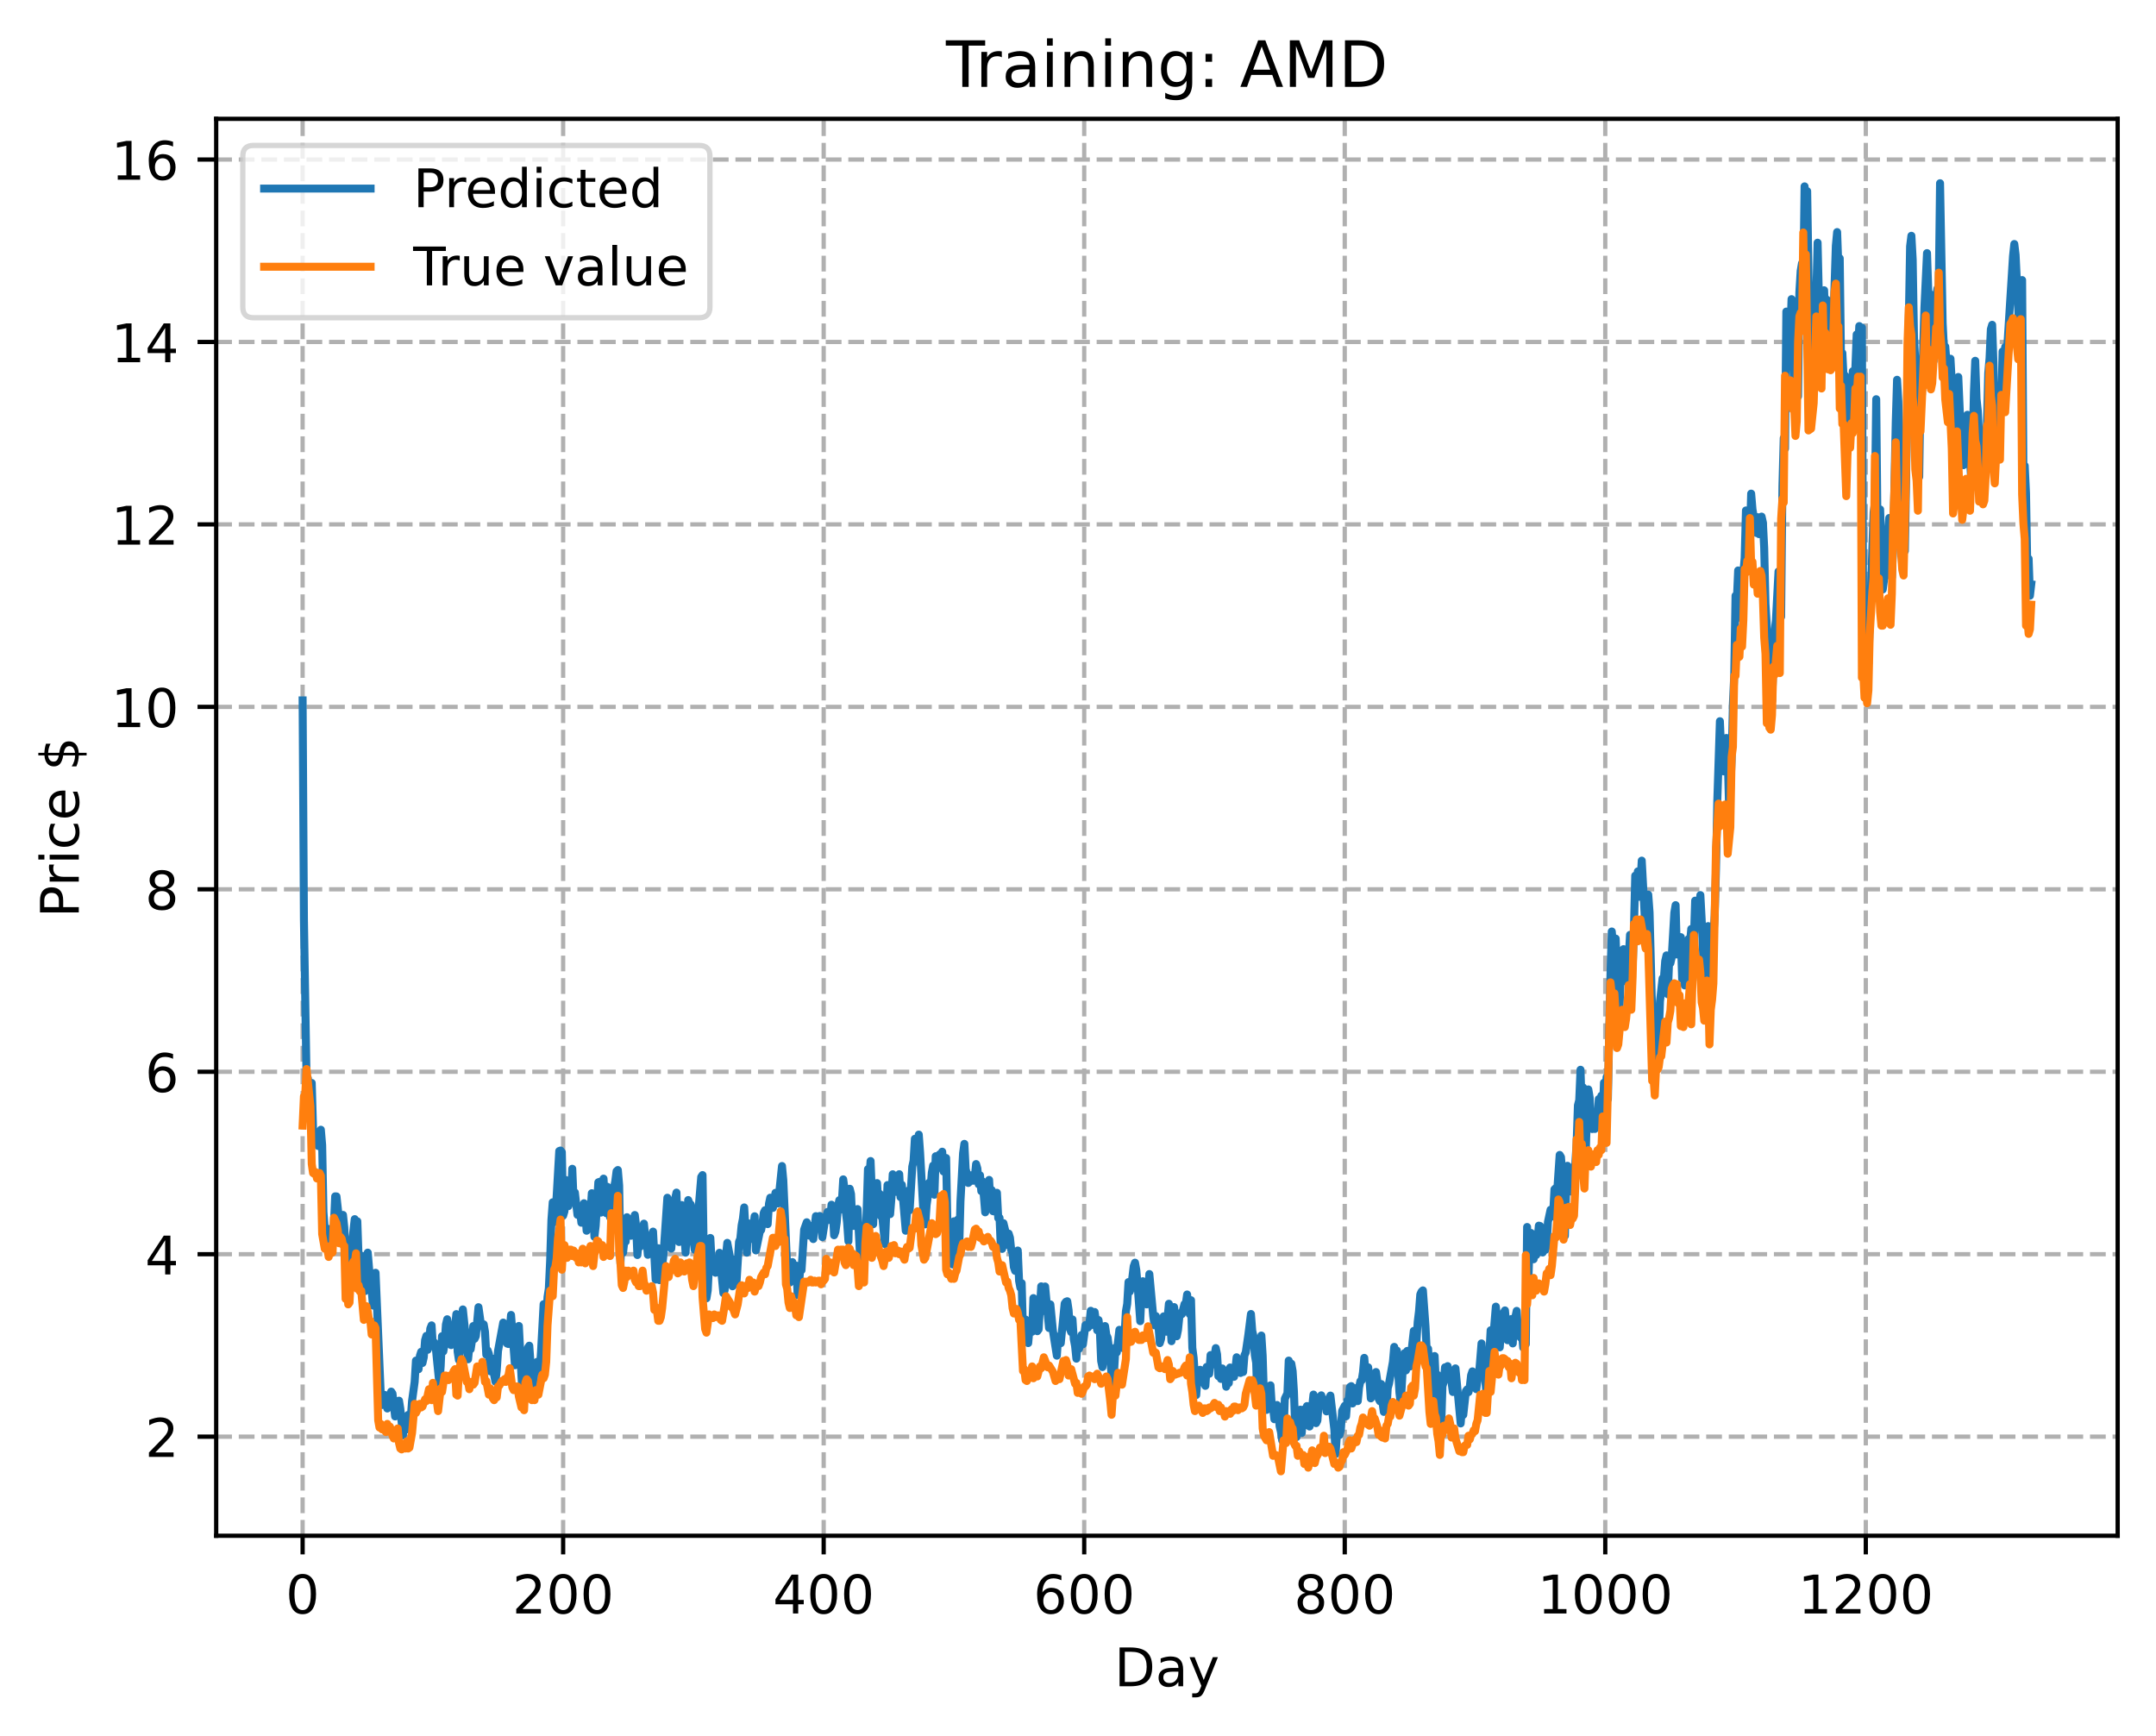 <?xml version="1.0" encoding="utf-8" standalone="no"?>
<!DOCTYPE svg PUBLIC "-//W3C//DTD SVG 1.1//EN"
  "http://www.w3.org/Graphics/SVG/1.1/DTD/svg11.dtd">
<!-- Created with matplotlib (https://matplotlib.org/) -->
<svg height="325.986pt" version="1.1" viewBox="0 0 404.923 325.986" width="404.923pt" xmlns="http://www.w3.org/2000/svg" xmlns:xlink="http://www.w3.org/1999/xlink">
 <defs>
  <style type="text/css">
*{stroke-linecap:butt;stroke-linejoin:round;}
  </style>
 </defs>
 <g id="figure_1">
  <g id="patch_1">
   <path d="M 0 325.986 
L 404.923 325.986 
L 404.923 0 
L 0 0 
z
" style="fill:#ffffff;"/>
  </g>
  <g id="axes_1">
   <g id="patch_2">
    <path d="M 40.603 288.43 
L 397.723 288.43 
L 397.723 22.318 
L 40.603 22.318 
z
" style="fill:#ffffff;"/>
   </g>
   <g id="matplotlib.axis_1">
    <g id="xtick_1">
     <g id="line2d_1">
      <path clip-path="url(#p7cca83c97f)" d="M 56.836 288.43 
L 56.836 22.318 
" style="fill:none;stroke:#b0b0b0;stroke-dasharray:2.96,1.28;stroke-dashoffset:0;stroke-width:0.8;"/>
     </g>
     <g id="line2d_2">
      <defs>
       <path d="M 0 0 
L 0 3.5 
" id="m797f9c0c13" style="stroke:#000000;stroke-width:0.8;"/>
      </defs>
      <g>
       <use style="stroke:#000000;stroke-width:0.8;" x="56.836" xlink:href="#m797f9c0c13" y="288.43"/>
      </g>
     </g>
     <g id="text_1">
      <!-- 0 -->
      <defs>
       <path d="M 31.781 66.406 
Q 24.172 66.406 20.328 58.906 
Q 16.5 51.422 16.5 36.375 
Q 16.5 21.391 20.328 13.891 
Q 24.172 6.391 31.781 6.391 
Q 39.453 6.391 43.281 13.891 
Q 47.125 21.391 47.125 36.375 
Q 47.125 51.422 43.281 58.906 
Q 39.453 66.406 31.781 66.406 
z
M 31.781 74.219 
Q 44.047 74.219 50.516 64.516 
Q 56.984 54.828 56.984 36.375 
Q 56.984 17.969 50.516 8.266 
Q 44.047 -1.422 31.781 -1.422 
Q 19.531 -1.422 13.062 8.266 
Q 6.594 17.969 6.594 36.375 
Q 6.594 54.828 13.062 64.516 
Q 19.531 74.219 31.781 74.219 
z
" id="DejaVuSans-48"/>
      </defs>
      <g transform="translate(53.655 303.029)scale(0.1 -0.1)">
       <use xlink:href="#DejaVuSans-48"/>
      </g>
     </g>
    </g>
    <g id="xtick_2">
     <g id="line2d_3">
      <path clip-path="url(#p7cca83c97f)" d="M 105.766 288.43 
L 105.766 22.318 
" style="fill:none;stroke:#b0b0b0;stroke-dasharray:2.96,1.28;stroke-dashoffset:0;stroke-width:0.8;"/>
     </g>
     <g id="line2d_4">
      <g>
       <use style="stroke:#000000;stroke-width:0.8;" x="105.766" xlink:href="#m797f9c0c13" y="288.43"/>
      </g>
     </g>
     <g id="text_2">
      <!-- 200 -->
      <defs>
       <path d="M 19.188 8.297 
L 53.609 8.297 
L 53.609 0 
L 7.328 0 
L 7.328 8.297 
Q 12.938 14.109 22.625 23.891 
Q 32.328 33.688 34.812 36.531 
Q 39.547 41.844 41.422 45.531 
Q 43.312 49.219 43.312 52.781 
Q 43.312 58.594 39.234 62.25 
Q 35.156 65.922 28.609 65.922 
Q 23.969 65.922 18.812 64.312 
Q 13.672 62.703 7.812 59.422 
L 7.812 69.391 
Q 13.766 71.781 18.938 73 
Q 24.125 74.219 28.422 74.219 
Q 39.75 74.219 46.484 68.547 
Q 53.219 62.891 53.219 53.422 
Q 53.219 48.922 51.531 44.891 
Q 49.859 40.875 45.406 35.406 
Q 44.188 33.984 37.641 27.219 
Q 31.109 20.453 19.188 8.297 
z
" id="DejaVuSans-50"/>
      </defs>
      <g transform="translate(96.223 303.029)scale(0.1 -0.1)">
       <use xlink:href="#DejaVuSans-50"/>
       <use x="63.623" xlink:href="#DejaVuSans-48"/>
       <use x="127.246" xlink:href="#DejaVuSans-48"/>
      </g>
     </g>
    </g>
    <g id="xtick_3">
     <g id="line2d_5">
      <path clip-path="url(#p7cca83c97f)" d="M 154.697 288.43 
L 154.697 22.318 
" style="fill:none;stroke:#b0b0b0;stroke-dasharray:2.96,1.28;stroke-dashoffset:0;stroke-width:0.8;"/>
     </g>
     <g id="line2d_6">
      <g>
       <use style="stroke:#000000;stroke-width:0.8;" x="154.697" xlink:href="#m797f9c0c13" y="288.43"/>
      </g>
     </g>
     <g id="text_3">
      <!-- 400 -->
      <defs>
       <path d="M 37.797 64.312 
L 12.891 25.391 
L 37.797 25.391 
z
M 35.203 72.906 
L 47.609 72.906 
L 47.609 25.391 
L 58.016 25.391 
L 58.016 17.188 
L 47.609 17.188 
L 47.609 0 
L 37.797 0 
L 37.797 17.188 
L 4.891 17.188 
L 4.891 26.703 
z
" id="DejaVuSans-52"/>
      </defs>
      <g transform="translate(145.153 303.029)scale(0.1 -0.1)">
       <use xlink:href="#DejaVuSans-52"/>
       <use x="63.623" xlink:href="#DejaVuSans-48"/>
       <use x="127.246" xlink:href="#DejaVuSans-48"/>
      </g>
     </g>
    </g>
    <g id="xtick_4">
     <g id="line2d_7">
      <path clip-path="url(#p7cca83c97f)" d="M 203.628 288.43 
L 203.628 22.318 
" style="fill:none;stroke:#b0b0b0;stroke-dasharray:2.96,1.28;stroke-dashoffset:0;stroke-width:0.8;"/>
     </g>
     <g id="line2d_8">
      <g>
       <use style="stroke:#000000;stroke-width:0.8;" x="203.628" xlink:href="#m797f9c0c13" y="288.43"/>
      </g>
     </g>
     <g id="text_4">
      <!-- 600 -->
      <defs>
       <path d="M 33.016 40.375 
Q 26.375 40.375 22.484 35.828 
Q 18.609 31.297 18.609 23.391 
Q 18.609 15.531 22.484 10.953 
Q 26.375 6.391 33.016 6.391 
Q 39.656 6.391 43.531 10.953 
Q 47.406 15.531 47.406 23.391 
Q 47.406 31.297 43.531 35.828 
Q 39.656 40.375 33.016 40.375 
z
M 52.594 71.297 
L 52.594 62.312 
Q 48.875 64.062 45.094 64.984 
Q 41.312 65.922 37.594 65.922 
Q 27.828 65.922 22.672 59.328 
Q 17.531 52.734 16.797 39.406 
Q 19.672 43.656 24.016 45.922 
Q 28.375 48.188 33.594 48.188 
Q 44.578 48.188 50.953 41.516 
Q 57.328 34.859 57.328 23.391 
Q 57.328 12.156 50.688 5.359 
Q 44.047 -1.422 33.016 -1.422 
Q 20.359 -1.422 13.672 8.266 
Q 6.984 17.969 6.984 36.375 
Q 6.984 53.656 15.188 63.938 
Q 23.391 74.219 37.203 74.219 
Q 40.922 74.219 44.703 73.484 
Q 48.484 72.75 52.594 71.297 
z
" id="DejaVuSans-54"/>
      </defs>
      <g transform="translate(194.084 303.029)scale(0.1 -0.1)">
       <use xlink:href="#DejaVuSans-54"/>
       <use x="63.623" xlink:href="#DejaVuSans-48"/>
       <use x="127.246" xlink:href="#DejaVuSans-48"/>
      </g>
     </g>
    </g>
    <g id="xtick_5">
     <g id="line2d_9">
      <path clip-path="url(#p7cca83c97f)" d="M 252.558 288.43 
L 252.558 22.318 
" style="fill:none;stroke:#b0b0b0;stroke-dasharray:2.96,1.28;stroke-dashoffset:0;stroke-width:0.8;"/>
     </g>
     <g id="line2d_10">
      <g>
       <use style="stroke:#000000;stroke-width:0.8;" x="252.558" xlink:href="#m797f9c0c13" y="288.43"/>
      </g>
     </g>
     <g id="text_5">
      <!-- 800 -->
      <defs>
       <path d="M 31.781 34.625 
Q 24.75 34.625 20.719 30.859 
Q 16.703 27.094 16.703 20.516 
Q 16.703 13.922 20.719 10.156 
Q 24.75 6.391 31.781 6.391 
Q 38.812 6.391 42.859 10.172 
Q 46.922 13.969 46.922 20.516 
Q 46.922 27.094 42.891 30.859 
Q 38.875 34.625 31.781 34.625 
z
M 21.922 38.812 
Q 15.578 40.375 12.031 44.719 
Q 8.5 49.078 8.5 55.328 
Q 8.5 64.062 14.719 69.141 
Q 20.953 74.219 31.781 74.219 
Q 42.672 74.219 48.875 69.141 
Q 55.078 64.062 55.078 55.328 
Q 55.078 49.078 51.531 44.719 
Q 48 40.375 41.703 38.812 
Q 48.828 37.156 52.797 32.312 
Q 56.781 27.484 56.781 20.516 
Q 56.781 9.906 50.312 4.234 
Q 43.844 -1.422 31.781 -1.422 
Q 19.734 -1.422 13.25 4.234 
Q 6.781 9.906 6.781 20.516 
Q 6.781 27.484 10.781 32.312 
Q 14.797 37.156 21.922 38.812 
z
M 18.312 54.391 
Q 18.312 48.734 21.844 45.562 
Q 25.391 42.391 31.781 42.391 
Q 38.141 42.391 41.719 45.562 
Q 45.312 48.734 45.312 54.391 
Q 45.312 60.062 41.719 63.234 
Q 38.141 66.406 31.781 66.406 
Q 25.391 66.406 21.844 63.234 
Q 18.312 60.062 18.312 54.391 
z
" id="DejaVuSans-56"/>
      </defs>
      <g transform="translate(243.015 303.029)scale(0.1 -0.1)">
       <use xlink:href="#DejaVuSans-56"/>
       <use x="63.623" xlink:href="#DejaVuSans-48"/>
       <use x="127.246" xlink:href="#DejaVuSans-48"/>
      </g>
     </g>
    </g>
    <g id="xtick_6">
     <g id="line2d_11">
      <path clip-path="url(#p7cca83c97f)" d="M 301.489 288.43 
L 301.489 22.318 
" style="fill:none;stroke:#b0b0b0;stroke-dasharray:2.96,1.28;stroke-dashoffset:0;stroke-width:0.8;"/>
     </g>
     <g id="line2d_12">
      <g>
       <use style="stroke:#000000;stroke-width:0.8;" x="301.489" xlink:href="#m797f9c0c13" y="288.43"/>
      </g>
     </g>
     <g id="text_6">
      <!-- 1000 -->
      <defs>
       <path d="M 12.406 8.297 
L 28.516 8.297 
L 28.516 63.922 
L 10.984 60.406 
L 10.984 69.391 
L 28.422 72.906 
L 38.281 72.906 
L 38.281 8.297 
L 54.391 8.297 
L 54.391 0 
L 12.406 0 
z
" id="DejaVuSans-49"/>
      </defs>
      <g transform="translate(288.764 303.029)scale(0.1 -0.1)">
       <use xlink:href="#DejaVuSans-49"/>
       <use x="63.623" xlink:href="#DejaVuSans-48"/>
       <use x="127.246" xlink:href="#DejaVuSans-48"/>
       <use x="190.869" xlink:href="#DejaVuSans-48"/>
      </g>
     </g>
    </g>
    <g id="xtick_7">
     <g id="line2d_13">
      <path clip-path="url(#p7cca83c97f)" d="M 350.419 288.43 
L 350.419 22.318 
" style="fill:none;stroke:#b0b0b0;stroke-dasharray:2.96,1.28;stroke-dashoffset:0;stroke-width:0.8;"/>
     </g>
     <g id="line2d_14">
      <g>
       <use style="stroke:#000000;stroke-width:0.8;" x="350.419" xlink:href="#m797f9c0c13" y="288.43"/>
      </g>
     </g>
     <g id="text_7">
      <!-- 1200 -->
      <g transform="translate(337.694 303.029)scale(0.1 -0.1)">
       <use xlink:href="#DejaVuSans-49"/>
       <use x="63.623" xlink:href="#DejaVuSans-50"/>
       <use x="127.246" xlink:href="#DejaVuSans-48"/>
       <use x="190.869" xlink:href="#DejaVuSans-48"/>
      </g>
     </g>
    </g>
    <g id="text_8">
     <!-- Day -->
     <defs>
      <path d="M 19.672 64.797 
L 19.672 8.109 
L 31.594 8.109 
Q 46.688 8.109 53.688 14.938 
Q 60.688 21.781 60.688 36.531 
Q 60.688 51.172 53.688 57.984 
Q 46.688 64.797 31.594 64.797 
z
M 9.812 72.906 
L 30.078 72.906 
Q 51.266 72.906 61.172 64.094 
Q 71.094 55.281 71.094 36.531 
Q 71.094 17.672 61.125 8.828 
Q 51.172 0 30.078 0 
L 9.812 0 
z
" id="DejaVuSans-68"/>
      <path d="M 34.281 27.484 
Q 23.391 27.484 19.188 25 
Q 14.984 22.516 14.984 16.5 
Q 14.984 11.719 18.141 8.906 
Q 21.297 6.109 26.703 6.109 
Q 34.188 6.109 38.703 11.406 
Q 43.219 16.703 43.219 25.484 
L 43.219 27.484 
z
M 52.203 31.203 
L 52.203 0 
L 43.219 0 
L 43.219 8.297 
Q 40.141 3.328 35.547 0.953 
Q 30.953 -1.422 24.312 -1.422 
Q 15.922 -1.422 10.953 3.297 
Q 6 8.016 6 15.922 
Q 6 25.141 12.172 29.828 
Q 18.359 34.516 30.609 34.516 
L 43.219 34.516 
L 43.219 35.406 
Q 43.219 41.609 39.141 45 
Q 35.062 48.391 27.688 48.391 
Q 23 48.391 18.547 47.266 
Q 14.109 46.141 10.016 43.891 
L 10.016 52.203 
Q 14.938 54.109 19.578 55.047 
Q 24.219 56 28.609 56 
Q 40.484 56 46.344 49.844 
Q 52.203 43.703 52.203 31.203 
z
" id="DejaVuSans-97"/>
      <path d="M 32.172 -5.078 
Q 28.375 -14.844 24.75 -17.812 
Q 21.141 -20.797 15.094 -20.797 
L 7.906 -20.797 
L 7.906 -13.281 
L 13.188 -13.281 
Q 16.891 -13.281 18.938 -11.516 
Q 21 -9.766 23.484 -3.219 
L 25.094 0.875 
L 2.984 54.688 
L 12.5 54.688 
L 29.594 11.922 
L 46.688 54.688 
L 56.203 54.688 
z
" id="DejaVuSans-121"/>
     </defs>
     <g transform="translate(209.29 316.707)scale(0.1 -0.1)">
      <use xlink:href="#DejaVuSans-68"/>
      <use x="77.002" xlink:href="#DejaVuSans-97"/>
      <use x="138.281" xlink:href="#DejaVuSans-121"/>
     </g>
    </g>
   </g>
   <g id="matplotlib.axis_2">
    <g id="ytick_1">
     <g id="line2d_15">
      <path clip-path="url(#p7cca83c97f)" d="M 40.603 269.824 
L 397.723 269.824 
" style="fill:none;stroke:#b0b0b0;stroke-dasharray:2.96,1.28;stroke-dashoffset:0;stroke-width:0.8;"/>
     </g>
     <g id="line2d_16">
      <defs>
       <path d="M 0 0 
L -3.5 0 
" id="ma595e5a698" style="stroke:#000000;stroke-width:0.8;"/>
      </defs>
      <g>
       <use style="stroke:#000000;stroke-width:0.8;" x="40.603" xlink:href="#ma595e5a698" y="269.824"/>
      </g>
     </g>
     <g id="text_9">
      <!-- 2 -->
      <g transform="translate(27.241 273.623)scale(0.1 -0.1)">
       <use xlink:href="#DejaVuSans-50"/>
      </g>
     </g>
    </g>
    <g id="ytick_2">
     <g id="line2d_17">
      <path clip-path="url(#p7cca83c97f)" d="M 40.603 235.557 
L 397.723 235.557 
" style="fill:none;stroke:#b0b0b0;stroke-dasharray:2.96,1.28;stroke-dashoffset:0;stroke-width:0.8;"/>
     </g>
     <g id="line2d_18">
      <g>
       <use style="stroke:#000000;stroke-width:0.8;" x="40.603" xlink:href="#ma595e5a698" y="235.557"/>
      </g>
     </g>
     <g id="text_10">
      <!-- 4 -->
      <g transform="translate(27.241 239.356)scale(0.1 -0.1)">
       <use xlink:href="#DejaVuSans-52"/>
      </g>
     </g>
    </g>
    <g id="ytick_3">
     <g id="line2d_19">
      <path clip-path="url(#p7cca83c97f)" d="M 40.603 201.291 
L 397.723 201.291 
" style="fill:none;stroke:#b0b0b0;stroke-dasharray:2.96,1.28;stroke-dashoffset:0;stroke-width:0.8;"/>
     </g>
     <g id="line2d_20">
      <g>
       <use style="stroke:#000000;stroke-width:0.8;" x="40.603" xlink:href="#ma595e5a698" y="201.291"/>
      </g>
     </g>
     <g id="text_11">
      <!-- 6 -->
      <g transform="translate(27.241 205.09)scale(0.1 -0.1)">
       <use xlink:href="#DejaVuSans-54"/>
      </g>
     </g>
    </g>
    <g id="ytick_4">
     <g id="line2d_21">
      <path clip-path="url(#p7cca83c97f)" d="M 40.603 167.025 
L 397.723 167.025 
" style="fill:none;stroke:#b0b0b0;stroke-dasharray:2.96,1.28;stroke-dashoffset:0;stroke-width:0.8;"/>
     </g>
     <g id="line2d_22">
      <g>
       <use style="stroke:#000000;stroke-width:0.8;" x="40.603" xlink:href="#ma595e5a698" y="167.025"/>
      </g>
     </g>
     <g id="text_12">
      <!-- 8 -->
      <g transform="translate(27.241 170.824)scale(0.1 -0.1)">
       <use xlink:href="#DejaVuSans-56"/>
      </g>
     </g>
    </g>
    <g id="ytick_5">
     <g id="line2d_23">
      <path clip-path="url(#p7cca83c97f)" d="M 40.603 132.758 
L 397.723 132.758 
" style="fill:none;stroke:#b0b0b0;stroke-dasharray:2.96,1.28;stroke-dashoffset:0;stroke-width:0.8;"/>
     </g>
     <g id="line2d_24">
      <g>
       <use style="stroke:#000000;stroke-width:0.8;" x="40.603" xlink:href="#ma595e5a698" y="132.758"/>
      </g>
     </g>
     <g id="text_13">
      <!-- 10 -->
      <g transform="translate(20.878 136.558)scale(0.1 -0.1)">
       <use xlink:href="#DejaVuSans-49"/>
       <use x="63.623" xlink:href="#DejaVuSans-48"/>
      </g>
     </g>
    </g>
    <g id="ytick_6">
     <g id="line2d_25">
      <path clip-path="url(#p7cca83c97f)" d="M 40.603 98.492 
L 397.723 98.492 
" style="fill:none;stroke:#b0b0b0;stroke-dasharray:2.96,1.28;stroke-dashoffset:0;stroke-width:0.8;"/>
     </g>
     <g id="line2d_26">
      <g>
       <use style="stroke:#000000;stroke-width:0.8;" x="40.603" xlink:href="#ma595e5a698" y="98.492"/>
      </g>
     </g>
     <g id="text_14">
      <!-- 12 -->
      <g transform="translate(20.878 102.291)scale(0.1 -0.1)">
       <use xlink:href="#DejaVuSans-49"/>
       <use x="63.623" xlink:href="#DejaVuSans-50"/>
      </g>
     </g>
    </g>
    <g id="ytick_7">
     <g id="line2d_27">
      <path clip-path="url(#p7cca83c97f)" d="M 40.603 64.226 
L 397.723 64.226 
" style="fill:none;stroke:#b0b0b0;stroke-dasharray:2.96,1.28;stroke-dashoffset:0;stroke-width:0.8;"/>
     </g>
     <g id="line2d_28">
      <g>
       <use style="stroke:#000000;stroke-width:0.8;" x="40.603" xlink:href="#ma595e5a698" y="64.226"/>
      </g>
     </g>
     <g id="text_15">
      <!-- 14 -->
      <g transform="translate(20.878 68.025)scale(0.1 -0.1)">
       <use xlink:href="#DejaVuSans-49"/>
       <use x="63.623" xlink:href="#DejaVuSans-52"/>
      </g>
     </g>
    </g>
    <g id="ytick_8">
     <g id="line2d_29">
      <path clip-path="url(#p7cca83c97f)" d="M 40.603 29.96 
L 397.723 29.96 
" style="fill:none;stroke:#b0b0b0;stroke-dasharray:2.96,1.28;stroke-dashoffset:0;stroke-width:0.8;"/>
     </g>
     <g id="line2d_30">
      <g>
       <use style="stroke:#000000;stroke-width:0.8;" x="40.603" xlink:href="#ma595e5a698" y="29.96"/>
      </g>
     </g>
     <g id="text_16">
      <!-- 16 -->
      <g transform="translate(20.878 33.759)scale(0.1 -0.1)">
       <use xlink:href="#DejaVuSans-49"/>
       <use x="63.623" xlink:href="#DejaVuSans-54"/>
      </g>
     </g>
    </g>
    <g id="text_17">
     <!-- Price $ -->
     <defs>
      <path d="M 19.672 64.797 
L 19.672 37.406 
L 32.078 37.406 
Q 38.969 37.406 42.719 40.969 
Q 46.484 44.531 46.484 51.125 
Q 46.484 57.672 42.719 61.234 
Q 38.969 64.797 32.078 64.797 
z
M 9.812 72.906 
L 32.078 72.906 
Q 44.344 72.906 50.609 67.359 
Q 56.891 61.812 56.891 51.125 
Q 56.891 40.328 50.609 34.812 
Q 44.344 29.297 32.078 29.297 
L 19.672 29.297 
L 19.672 0 
L 9.812 0 
z
" id="DejaVuSans-80"/>
      <path d="M 41.109 46.297 
Q 39.594 47.172 37.812 47.578 
Q 36.031 48 33.891 48 
Q 26.266 48 22.188 43.047 
Q 18.109 38.094 18.109 28.812 
L 18.109 0 
L 9.078 0 
L 9.078 54.688 
L 18.109 54.688 
L 18.109 46.188 
Q 20.953 51.172 25.484 53.578 
Q 30.031 56 36.531 56 
Q 37.453 56 38.578 55.875 
Q 39.703 55.766 41.062 55.516 
z
" id="DejaVuSans-114"/>
      <path d="M 9.422 54.688 
L 18.406 54.688 
L 18.406 0 
L 9.422 0 
z
M 9.422 75.984 
L 18.406 75.984 
L 18.406 64.594 
L 9.422 64.594 
z
" id="DejaVuSans-105"/>
      <path d="M 48.781 52.594 
L 48.781 44.188 
Q 44.969 46.297 41.141 47.344 
Q 37.312 48.391 33.406 48.391 
Q 24.656 48.391 19.812 42.844 
Q 14.984 37.312 14.984 27.297 
Q 14.984 17.281 19.812 11.734 
Q 24.656 6.203 33.406 6.203 
Q 37.312 6.203 41.141 7.25 
Q 44.969 8.297 48.781 10.406 
L 48.781 2.094 
Q 45.016 0.344 40.984 -0.531 
Q 36.969 -1.422 32.422 -1.422 
Q 20.062 -1.422 12.781 6.344 
Q 5.516 14.109 5.516 27.297 
Q 5.516 40.672 12.859 48.328 
Q 20.219 56 33.016 56 
Q 37.156 56 41.109 55.141 
Q 45.062 54.297 48.781 52.594 
z
" id="DejaVuSans-99"/>
      <path d="M 56.203 29.594 
L 56.203 25.203 
L 14.891 25.203 
Q 15.484 15.922 20.484 11.062 
Q 25.484 6.203 34.422 6.203 
Q 39.594 6.203 44.453 7.469 
Q 49.312 8.734 54.109 11.281 
L 54.109 2.781 
Q 49.266 0.734 44.188 -0.344 
Q 39.109 -1.422 33.891 -1.422 
Q 20.797 -1.422 13.156 6.188 
Q 5.516 13.812 5.516 26.812 
Q 5.516 40.234 12.766 48.109 
Q 20.016 56 32.328 56 
Q 43.359 56 49.781 48.891 
Q 56.203 41.797 56.203 29.594 
z
M 47.219 32.234 
Q 47.125 39.594 43.094 43.984 
Q 39.062 48.391 32.422 48.391 
Q 24.906 48.391 20.391 44.141 
Q 15.875 39.891 15.188 32.172 
z
" id="DejaVuSans-101"/>
      <path id="DejaVuSans-32"/>
      <path d="M 33.797 -14.703 
L 28.906 -14.703 
L 28.859 0 
Q 23.734 0.094 18.609 1.188 
Q 13.484 2.297 8.297 4.5 
L 8.297 13.281 
Q 13.281 10.156 18.375 8.562 
Q 23.484 6.984 28.906 6.938 
L 28.906 29.203 
Q 18.109 30.953 13.203 35.156 
Q 8.297 39.359 8.297 46.688 
Q 8.297 54.641 13.625 59.219 
Q 18.953 63.812 28.906 64.5 
L 28.906 75.984 
L 33.797 75.984 
L 33.797 64.656 
Q 38.328 64.453 42.578 63.688 
Q 46.828 62.938 50.875 61.625 
L 50.875 53.078 
Q 46.828 55.125 42.547 56.25 
Q 38.281 57.375 33.797 57.562 
L 33.797 36.719 
Q 44.875 35.016 50.094 30.609 
Q 55.328 26.219 55.328 18.609 
Q 55.328 10.359 49.781 5.594 
Q 44.234 0.828 33.797 0.094 
z
M 28.906 37.594 
L 28.906 57.625 
Q 23.25 56.984 20.266 54.391 
Q 17.281 51.812 17.281 47.516 
Q 17.281 43.312 20.031 40.969 
Q 22.797 38.625 28.906 37.594 
z
M 33.797 28.219 
L 33.797 7.078 
Q 39.984 7.906 43.141 10.594 
Q 46.297 13.281 46.297 17.672 
Q 46.297 21.969 43.281 24.5 
Q 40.281 27.047 33.797 28.219 
z
" id="DejaVuSans-36"/>
     </defs>
     <g transform="translate(14.798 172.342)rotate(-90)scale(0.1 -0.1)">
      <use xlink:href="#DejaVuSans-80"/>
      <use x="58.553" xlink:href="#DejaVuSans-114"/>
      <use x="99.666" xlink:href="#DejaVuSans-105"/>
      <use x="127.449" xlink:href="#DejaVuSans-99"/>
      <use x="182.43" xlink:href="#DejaVuSans-101"/>
      <use x="243.953" xlink:href="#DejaVuSans-32"/>
      <use x="275.74" xlink:href="#DejaVuSans-36"/>
     </g>
    </g>
   </g>
   <g id="line2d_31">
    <path clip-path="url(#p7cca83c97f)" d="M 56.836 131.546 
L 57.081 172.703 
L 57.57 202.445 
L 57.814 202.492 
L 58.059 205.851 
L 58.304 204.159 
L 58.548 203.392 
L 58.793 211.951 
L 59.282 214.907 
L 59.527 213.653 
L 59.772 215.239 
L 60.016 214.79 
L 60.261 212.179 
L 60.506 215.075 
L 60.75 227.634 
L 60.995 230.873 
L 61.24 231.127 
L 61.484 230.753 
L 61.974 234.965 
L 62.218 231.194 
L 62.463 231.886 
L 62.708 230.148 
L 62.952 224.687 
L 63.197 224.704 
L 63.931 231.347 
L 64.175 228.695 
L 64.42 228.179 
L 64.665 230.541 
L 65.154 241.753 
L 65.399 237.912 
L 65.643 240.966 
L 65.888 239.174 
L 66.133 233.245 
L 66.622 228.97 
L 66.867 229.705 
L 67.111 229.366 
L 67.356 236.531 
L 67.601 235.694 
L 67.845 237.335 
L 68.09 235.901 
L 68.579 242.478 
L 68.824 240.078 
L 69.069 235.26 
L 69.558 241.033 
L 69.802 242.322 
L 70.047 245.202 
L 70.292 242.742 
L 70.536 239.045 
L 71.515 262.062 
L 71.76 263.877 
L 72.004 263.326 
L 72.249 261.98 
L 72.494 262.643 
L 72.738 264.531 
L 72.983 262.273 
L 73.228 261.958 
L 73.472 261.361 
L 73.717 261.739 
L 74.206 266.026 
L 74.696 263.745 
L 74.94 263.068 
L 75.185 264.6 
L 75.674 269.564 
L 75.919 267.189 
L 76.163 266.663 
L 76.408 268.463 
L 76.653 265.74 
L 76.897 267.054 
L 77.142 266.409 
L 77.387 263.127 
L 77.876 259.53 
L 78.121 255.538 
L 78.365 256.633 
L 78.61 257.16 
L 78.855 254.668 
L 79.099 253.892 
L 79.344 255.99 
L 79.589 254.914 
L 79.833 251.704 
L 80.078 250.894 
L 80.323 253.513 
L 80.567 252.403 
L 80.812 249.532 
L 81.056 248.919 
L 81.301 252.882 
L 81.546 252.122 
L 81.79 252.625 
L 82.524 259.939 
L 82.769 256.508 
L 83.014 250.956 
L 83.258 253.826 
L 83.503 252.435 
L 83.748 248.776 
L 83.992 247.773 
L 84.237 249.345 
L 84.482 252.04 
L 84.726 252.623 
L 84.971 251.691 
L 85.216 251.714 
L 85.705 246.805 
L 85.95 253.861 
L 86.194 255.433 
L 86.684 248.044 
L 86.928 245.929 
L 87.417 250.556 
L 87.907 255.29 
L 88.151 252.94 
L 88.396 253.404 
L 88.641 251.818 
L 88.885 249.047 
L 89.13 251.451 
L 89.375 250.928 
L 89.864 245.507 
L 90.353 248.98 
L 90.598 249.061 
L 90.843 248.728 
L 91.087 250.137 
L 91.332 254.429 
L 91.577 253.616 
L 91.821 254.282 
L 92.066 257.538 
L 92.311 255.353 
L 92.555 255.173 
L 92.8 258.208 
L 93.044 259.5 
L 93.289 257.461 
L 93.534 253.719 
L 94.512 248.401 
L 94.757 250.213 
L 95.002 251.021 
L 95.246 252.341 
L 95.491 252.427 
L 95.98 246.961 
L 96.714 256.411 
L 96.959 256.112 
L 97.204 249.852 
L 97.448 249.03 
L 97.938 258.465 
L 98.182 262.254 
L 98.427 260.942 
L 98.672 257.822 
L 98.916 258.661 
L 99.161 253.101 
L 99.405 252.736 
L 99.65 256.217 
L 99.895 257.749 
L 100.139 262.473 
L 100.384 256.344 
L 100.629 256.135 
L 100.873 255.778 
L 101.118 256.245 
L 101.363 257.493 
L 101.607 253.926 
L 102.097 244.941 
L 102.341 250.31 
L 102.586 248.143 
L 102.831 243.595 
L 103.075 242.013 
L 103.32 236.815 
L 103.565 229.113 
L 103.809 225.804 
L 104.054 229.551 
L 104.299 228.955 
L 105.032 216.175 
L 105.277 216.086 
L 105.522 216.39 
L 105.766 228.316 
L 106.011 227.491 
L 106.256 221.617 
L 106.5 225.063 
L 106.745 226.537 
L 106.99 225.418 
L 107.234 225.252 
L 107.479 219.511 
L 107.724 225.337 
L 107.968 223.963 
L 108.458 228.168 
L 108.702 227.072 
L 108.947 227.42 
L 109.192 229.648 
L 109.436 229.099 
L 109.681 225.984 
L 109.926 227.365 
L 110.17 231.151 
L 110.415 230.183 
L 110.66 229.821 
L 110.904 227.74 
L 111.149 224.101 
L 111.393 225.987 
L 111.638 232.28 
L 111.883 230.19 
L 112.372 222.047 
L 112.617 221.956 
L 112.861 227.743 
L 113.106 227.203 
L 113.351 221.363 
L 113.595 225.834 
L 113.84 227.839 
L 114.085 222.896 
L 114.329 227.746 
L 114.574 228.628 
L 114.819 228.007 
L 115.063 230.253 
L 115.308 223.061 
L 115.553 221.874 
L 115.797 219.966 
L 116.042 219.747 
L 116.287 222.668 
L 116.531 237.283 
L 116.776 230.529 
L 117.02 235.259 
L 117.265 232.996 
L 117.51 233.2 
L 117.754 228.607 
L 117.999 231.225 
L 118.244 228.957 
L 118.488 232.092 
L 118.733 232.007 
L 118.978 230.473 
L 119.222 228.195 
L 119.467 230.232 
L 119.712 235.711 
L 119.956 233.038 
L 120.201 234.159 
L 120.446 233.819 
L 120.69 230.966 
L 120.935 229.818 
L 121.18 232.241 
L 121.424 232.697 
L 121.669 235.668 
L 122.158 234.091 
L 122.403 232.113 
L 122.648 231.31 
L 123.137 240.333 
L 123.626 234.433 
L 123.871 240.427 
L 124.36 237.714 
L 124.605 235.75 
L 125.339 224.951 
L 125.583 227.429 
L 125.828 233.267 
L 126.073 234.505 
L 126.807 225.044 
L 127.051 223.986 
L 127.296 232.183 
L 127.541 233.265 
L 127.785 230.623 
L 128.03 226.319 
L 128.275 228.232 
L 128.764 235.267 
L 129.253 225.386 
L 129.498 226.018 
L 129.742 226.225 
L 129.987 228.679 
L 130.232 232.99 
L 130.476 234.727 
L 130.721 232.117 
L 130.966 227.958 
L 131.21 226.948 
L 131.7 221.052 
L 131.944 220.695 
L 132.189 236.621 
L 132.678 243.842 
L 132.923 242.35 
L 133.412 232.505 
L 133.657 237.137 
L 133.902 236.56 
L 134.146 238.185 
L 134.391 239.04 
L 134.636 238.306 
L 134.88 238.396 
L 135.125 235.289 
L 135.859 242.866 
L 136.103 242.316 
L 136.348 235.832 
L 136.593 233.423 
L 137.082 236.023 
L 137.327 237.794 
L 137.571 241.583 
L 137.816 236.571 
L 138.061 238.376 
L 138.305 241.157 
L 138.795 233.217 
L 139.039 232.656 
L 139.284 230.15 
L 139.529 228.886 
L 139.773 226.769 
L 140.263 235.271 
L 140.507 229.739 
L 140.996 232.691 
L 141.241 232.272 
L 141.73 228.43 
L 141.975 234.851 
L 142.709 231.28 
L 142.954 231.011 
L 143.198 229.745 
L 143.443 227.778 
L 143.688 227.288 
L 143.932 227.861 
L 144.177 229.908 
L 144.422 226.075 
L 144.666 224.943 
L 144.911 225.438 
L 145.156 226.862 
L 145.645 224.029 
L 146.134 226.035 
L 146.868 218.993 
L 147.113 221.637 
L 147.847 238.254 
L 148.336 240.885 
L 148.581 240.276 
L 148.825 237.036 
L 149.07 238.391 
L 149.559 237.708 
L 149.804 243.23 
L 150.049 241.57 
L 150.293 238.097 
L 150.538 238.562 
L 151.027 230.936 
L 151.517 229.555 
L 151.761 230.455 
L 152.006 232.068 
L 152.251 231.508 
L 152.495 230.226 
L 152.74 232.711 
L 153.229 228.409 
L 153.474 230.639 
L 153.718 230.499 
L 153.963 228.374 
L 154.208 228.976 
L 154.452 232.349 
L 154.942 229.218 
L 155.431 227.609 
L 155.676 229.127 
L 155.92 229.091 
L 156.165 226.26 
L 156.41 227.379 
L 156.654 231.995 
L 156.899 231.332 
L 157.144 229.625 
L 157.388 226.513 
L 157.633 225.411 
L 157.878 227.166 
L 158.122 225.556 
L 158.367 221.501 
L 158.612 223.29 
L 158.856 227.569 
L 159.101 229.627 
L 159.345 233.125 
L 159.59 223.265 
L 159.835 224.262 
L 160.079 229.594 
L 160.324 230.25 
L 160.569 230.217 
L 160.813 227.941 
L 161.058 227.079 
L 161.547 236.163 
L 162.037 231.026 
L 162.281 234.107 
L 162.526 235.034 
L 163.015 219.576 
L 163.26 221.115 
L 163.505 218.055 
L 163.994 229.929 
L 164.239 222.71 
L 164.483 224.743 
L 164.728 222.2 
L 164.972 226.468 
L 165.217 224.223 
L 165.462 228.431 
L 165.706 228.489 
L 166.196 233.653 
L 166.685 222.568 
L 166.93 227.608 
L 167.174 228.033 
L 167.419 225.035 
L 167.664 220.544 
L 167.908 223.907 
L 168.153 222.463 
L 168.398 223.86 
L 168.887 220.526 
L 169.132 224.848 
L 169.376 222.514 
L 170.11 231.152 
L 170.6 223.623 
L 170.844 227.302 
L 171.333 219.127 
L 171.578 218.014 
L 171.823 213.88 
L 172.067 217.429 
L 172.312 216.473 
L 172.557 213.094 
L 172.801 216.387 
L 173.535 229.607 
L 173.78 229.953 
L 174.025 226.337 
L 174.269 224.621 
L 174.514 222.118 
L 174.759 223.383 
L 175.003 220.235 
L 175.248 218.912 
L 175.493 224.385 
L 175.737 217.153 
L 175.982 219.152 
L 176.227 219.355 
L 176.471 216.802 
L 176.716 218.417 
L 176.96 216.301 
L 177.205 220.018 
L 177.45 218.265 
L 177.694 217.49 
L 177.939 230.156 
L 178.184 236.198 
L 178.428 230.092 
L 178.673 235.275 
L 178.918 237.484 
L 179.162 229.377 
L 179.407 235.16 
L 179.652 230.687 
L 179.896 229.055 
L 180.141 234.777 
L 180.386 225.627 
L 180.875 216.6 
L 181.12 214.831 
L 181.364 219.56 
L 181.609 220.483 
L 181.854 222.174 
L 182.098 221.963 
L 182.343 220.731 
L 182.588 221.58 
L 182.832 221.758 
L 183.077 221.079 
L 183.321 218.624 
L 183.566 219.468 
L 183.811 222.435 
L 184.055 220.726 
L 184.3 223.717 
L 184.545 221.891 
L 185.034 227.69 
L 185.279 223.788 
L 185.523 224.653 
L 185.768 221.602 
L 186.013 225.892 
L 186.257 223.508 
L 186.502 227.479 
L 186.747 227.524 
L 186.991 226.222 
L 187.236 224.021 
L 187.481 228.773 
L 187.725 228.727 
L 187.97 234.317 
L 188.215 234.563 
L 188.459 229.723 
L 188.948 231.725 
L 189.193 233.819 
L 189.438 231.682 
L 189.682 232.46 
L 189.927 234.82 
L 190.172 235.336 
L 190.416 237.99 
L 190.661 238.685 
L 191.15 234.864 
L 191.395 240.552 
L 191.64 241.856 
L 191.884 240.994 
L 192.129 250.274 
L 192.618 247.826 
L 192.863 250.8 
L 193.108 252.25 
L 193.352 249.535 
L 193.597 248.087 
L 193.842 250.117 
L 194.086 243.8 
L 194.331 248.191 
L 194.575 246.08 
L 194.82 250.016 
L 195.065 249.68 
L 195.554 241.59 
L 195.799 246.249 
L 196.043 244.732 
L 196.288 241.623 
L 197.022 249.416 
L 197.267 244.981 
L 197.756 249.971 
L 198.49 254.616 
L 198.735 251.028 
L 198.979 252.219 
L 199.224 252.273 
L 199.958 244.824 
L 200.203 244.484 
L 200.447 244.393 
L 200.692 246.04 
L 200.936 249.57 
L 201.181 250.189 
L 201.426 247.805 
L 201.67 251.508 
L 201.915 252.793 
L 202.16 255.176 
L 202.404 251.892 
L 202.649 253.345 
L 202.894 252.498 
L 203.138 250.724 
L 203.383 252.482 
L 203.872 248.855 
L 204.117 248.968 
L 204.362 249.329 
L 204.606 248.543 
L 204.851 246.182 
L 205.096 248.839 
L 205.34 248.455 
L 205.585 246.409 
L 206.074 249.848 
L 206.319 247.915 
L 206.563 249.878 
L 206.808 255.608 
L 207.053 256.76 
L 207.297 253.624 
L 207.542 249.05 
L 207.787 250.738 
L 208.031 251.225 
L 208.521 255.268 
L 209.01 261.423 
L 209.499 253.086 
L 209.744 254.01 
L 210.233 249.756 
L 210.478 249.846 
L 210.967 253.224 
L 211.212 250.589 
L 211.457 246.29 
L 211.701 244.883 
L 211.946 240.789 
L 212.191 242.581 
L 212.435 241.822 
L 212.924 237.832 
L 213.169 237.149 
L 213.414 238.551 
L 213.658 241.359 
L 214.148 248.129 
L 214.392 242.848 
L 214.637 240.63 
L 214.882 241.697 
L 215.371 244.982 
L 215.616 243.742 
L 215.86 239.283 
L 216.594 247.207 
L 216.839 248.921 
L 217.084 247.169 
L 217.573 249.034 
L 217.818 252.259 
L 218.062 251.473 
L 218.551 247.229 
L 218.796 250.019 
L 219.041 250.109 
L 219.53 244.86 
L 220.019 251.893 
L 220.264 250.084 
L 220.509 245.483 
L 220.753 247.633 
L 220.998 250.972 
L 221.243 249.786 
L 221.487 247.405 
L 221.732 246.602 
L 221.977 246.813 
L 222.466 244.924 
L 222.711 244.901 
L 222.955 243.12 
L 223.2 245.742 
L 223.445 246.827 
L 223.689 244.191 
L 223.934 253.149 
L 224.179 255.006 
L 224.668 262.015 
L 224.912 258.571 
L 225.157 259.317 
L 225.402 257.262 
L 225.646 258.031 
L 225.891 259.286 
L 226.38 260.281 
L 226.625 256.728 
L 226.87 257.982 
L 227.114 258.017 
L 227.359 254.5 
L 227.604 255.965 
L 227.848 256.266 
L 228.338 253.191 
L 228.582 254.37 
L 228.827 258.467 
L 229.072 257.839 
L 229.316 258.981 
L 229.561 257.011 
L 229.806 258.1 
L 230.05 257.398 
L 230.295 260.444 
L 230.539 259.414 
L 230.784 259.758 
L 231.029 256.836 
L 231.273 257.759 
L 231.518 257.295 
L 231.763 258.587 
L 232.007 257.307 
L 232.252 254.914 
L 232.497 257.004 
L 232.741 256.874 
L 232.986 257.862 
L 233.231 255.735 
L 233.475 257.681 
L 233.72 254.541 
L 233.965 254.012 
L 234.454 250.676 
L 234.943 246.785 
L 235.188 249.962 
L 235.433 250.998 
L 235.677 254.514 
L 235.922 255.936 
L 236.167 263.605 
L 236.656 253.323 
L 236.9 250.831 
L 237.145 254.606 
L 237.39 262.477 
L 237.634 264.451 
L 237.879 264.803 
L 238.124 264.539 
L 238.368 263.31 
L 238.613 260.183 
L 238.858 264.047 
L 239.102 264.483 
L 239.347 266.551 
L 239.592 266.193 
L 239.836 263.875 
L 240.081 264.823 
L 240.326 267.87 
L 240.57 268.881 
L 240.815 270.547 
L 241.06 269.352 
L 241.304 262.696 
L 241.794 261.686 
L 242.038 255.534 
L 242.283 256.617 
L 242.527 256.118 
L 242.772 257.508 
L 243.017 261.364 
L 243.261 268.388 
L 243.506 269.905 
L 243.751 265.322 
L 243.995 268.233 
L 244.24 264.756 
L 244.485 269.133 
L 244.729 265.774 
L 244.974 264.678 
L 245.219 267.66 
L 245.463 264.078 
L 245.708 266.994 
L 245.953 267.919 
L 246.197 266.498 
L 246.687 261.915 
L 247.176 267.286 
L 247.421 266.812 
L 247.665 263.569 
L 247.91 262.363 
L 248.155 262.061 
L 248.399 263.347 
L 248.644 263.644 
L 248.888 262.912 
L 249.133 265.078 
L 249.378 263.158 
L 249.867 262.11 
L 250.601 268.444 
L 250.846 273.094 
L 251.09 269.314 
L 251.335 269.502 
L 251.58 269.527 
L 251.824 268.569 
L 252.069 264.972 
L 252.558 264.028 
L 252.803 266.01 
L 253.048 263.045 
L 253.292 262.986 
L 253.537 260.499 
L 253.782 260.332 
L 254.026 263.588 
L 254.271 261.262 
L 254.515 260.721 
L 254.76 260.907 
L 255.005 263.145 
L 255.249 260.584 
L 255.494 259.418 
L 255.739 259.26 
L 255.983 257.738 
L 256.228 255.025 
L 256.473 257.988 
L 256.962 256.8 
L 257.207 259.164 
L 257.451 262.631 
L 257.696 259.059 
L 257.941 258.673 
L 258.185 260.564 
L 258.43 257.685 
L 258.675 259.372 
L 258.919 262.7 
L 259.164 263.172 
L 259.409 259.939 
L 259.653 263.412 
L 259.898 265.173 
L 260.143 263.117 
L 260.387 264.991 
L 260.632 260.716 
L 260.876 259.843 
L 261.61 255.755 
L 261.855 252.962 
L 262.1 254.859 
L 262.344 253.641 
L 262.834 261.573 
L 263.078 263.633 
L 263.568 255.062 
L 263.812 254.118 
L 264.057 257.38 
L 264.302 253.718 
L 264.546 255.917 
L 264.791 256.662 
L 265.28 252.129 
L 265.525 249.958 
L 265.77 254.613 
L 266.014 252.167 
L 266.259 248.291 
L 266.503 246.294 
L 266.748 243.101 
L 266.993 242.569 
L 267.237 242.352 
L 267.727 249.087 
L 267.971 254.021 
L 268.216 253.315 
L 268.705 261.267 
L 268.95 261.963 
L 269.195 256.959 
L 269.439 254.679 
L 269.684 260.018 
L 269.929 258.167 
L 270.173 263.613 
L 270.418 265.501 
L 270.663 268.317 
L 270.907 260.363 
L 271.152 259.509 
L 271.397 256.796 
L 271.641 258.734 
L 271.886 256.577 
L 272.131 258.573 
L 272.375 257.819 
L 272.864 261.435 
L 273.109 259.819 
L 273.354 257.001 
L 274.332 267.341 
L 274.577 264.324 
L 274.822 265.736 
L 275.311 261.268 
L 275.556 260.946 
L 275.8 261.465 
L 276.045 260.451 
L 276.29 258.29 
L 276.534 257.562 
L 276.779 258.761 
L 277.024 258.547 
L 277.268 260.906 
L 277.513 258.962 
L 277.758 258.318 
L 278.247 252.313 
L 278.491 256.437 
L 278.736 253.813 
L 278.981 259.55 
L 279.225 262.387 
L 279.47 258.867 
L 279.959 249.847 
L 280.204 254.088 
L 280.938 245.4 
L 281.183 247.935 
L 281.427 249.237 
L 281.672 253.049 
L 281.917 249.809 
L 282.161 251.152 
L 282.406 246.565 
L 282.651 246.113 
L 283.14 251.712 
L 283.385 247.91 
L 283.629 249.22 
L 283.874 247.726 
L 284.118 252.316 
L 284.363 247.614 
L 284.608 247.351 
L 284.852 246.201 
L 285.097 249.87 
L 285.342 249.837 
L 285.586 251.213 
L 285.831 250.093 
L 286.076 253.093 
L 286.32 249.864 
L 286.565 252.463 
L 286.81 230.444 
L 287.054 240.171 
L 287.299 233.219 
L 287.544 231.568 
L 288.033 236.504 
L 288.278 232.005 
L 288.522 235.717 
L 289.012 230.192 
L 289.256 230.262 
L 289.501 234.905 
L 289.746 235.234 
L 289.99 232.624 
L 290.235 234.746 
L 290.479 233.885 
L 290.724 229.503 
L 291.213 227.21 
L 291.458 228.499 
L 291.703 227.896 
L 291.947 223.366 
L 292.192 223.136 
L 292.437 224.029 
L 292.926 216.911 
L 293.171 217.327 
L 293.415 220.51 
L 293.66 228.869 
L 293.905 232.116 
L 294.149 223.046 
L 294.394 218.955 
L 294.639 222.09 
L 294.883 219.315 
L 295.128 223.797 
L 295.373 219.822 
L 295.617 220.275 
L 295.862 218.524 
L 296.106 214.825 
L 296.351 207.598 
L 296.596 206.648 
L 296.84 200.914 
L 297.085 208.658 
L 297.33 204.239 
L 297.574 214.799 
L 297.819 216.945 
L 298.064 208.118 
L 298.308 204.609 
L 298.553 206.108 
L 298.798 210.411 
L 299.042 212.048 
L 299.287 209.207 
L 299.532 212.033 
L 299.776 210.489 
L 300.021 210.945 
L 300.266 206.423 
L 300.51 209.954 
L 300.755 205.786 
L 301 210.279 
L 301.244 203.346 
L 301.489 206.184 
L 301.734 202.318 
L 301.978 206.446 
L 302.467 182.973 
L 302.712 174.947 
L 302.957 177.631 
L 303.201 179.023 
L 303.446 176.277 
L 303.935 189.638 
L 304.18 188.776 
L 304.425 182.601 
L 304.914 178.261 
L 305.159 180.581 
L 305.403 184.317 
L 305.893 179.935 
L 306.137 175.577 
L 306.627 181.75 
L 306.871 174.72 
L 307.116 164.462 
L 307.361 166.639 
L 307.605 163.66 
L 307.85 168.433 
L 308.094 165.971 
L 308.339 161.637 
L 309.073 175.283 
L 309.318 177.107 
L 309.562 168.024 
L 309.807 171.379 
L 310.296 190.369 
L 310.541 194.749 
L 310.786 190.858 
L 311.03 198.821 
L 311.275 191.684 
L 311.52 195.045 
L 311.764 188.052 
L 312.254 183.755 
L 312.498 183.776 
L 312.743 180.499 
L 312.988 179.431 
L 313.232 186.741 
L 313.477 180.579 
L 313.722 180.892 
L 313.966 179.812 
L 314.455 171.44 
L 314.7 169.996 
L 314.945 179.263 
L 315.189 175.866 
L 315.434 179.033 
L 315.679 176.005 
L 315.923 183.821 
L 316.168 180.735 
L 316.413 185.08 
L 316.657 177.512 
L 316.902 177.925 
L 317.147 176.339 
L 317.391 177.147 
L 317.636 174.473 
L 317.881 184.081 
L 318.37 169.151 
L 318.859 173.436 
L 319.349 168.109 
L 319.593 172.666 
L 320.082 184.48 
L 320.327 188.058 
L 320.572 176.529 
L 320.816 173.937 
L 321.061 178.97 
L 321.306 187.379 
L 321.795 175.71 
L 322.04 171.967 
L 322.284 163.27 
L 322.529 150.43 
L 323.018 135.452 
L 323.263 141.282 
L 323.508 141.972 
L 323.752 144.878 
L 324.242 138.602 
L 324.486 142.049 
L 324.731 151.174 
L 324.976 148.529 
L 325.22 142.784 
L 325.465 132.107 
L 325.71 126.802 
L 325.954 111.881 
L 326.199 112.844 
L 326.443 107.14 
L 326.933 116.059 
L 327.177 108.38 
L 327.422 107.594 
L 327.667 104.799 
L 327.911 95.868 
L 328.156 98.436 
L 328.401 95.818 
L 328.645 100.918 
L 328.89 92.707 
L 329.135 95.647 
L 329.379 97.072 
L 329.624 99.811 
L 329.869 100.091 
L 330.113 97.131 
L 330.358 100.316 
L 330.847 97.024 
L 331.092 98.126 
L 331.337 102.885 
L 331.581 113.422 
L 331.826 117.459 
L 332.07 130.023 
L 332.315 128.608 
L 332.56 132.097 
L 332.804 131.686 
L 333.294 118.631 
L 333.538 116.479 
L 334.028 107.326 
L 334.517 115.84 
L 334.762 91.332 
L 335.006 82.278 
L 335.251 84.252 
L 335.496 58.515 
L 335.74 61.826 
L 335.985 60.797 
L 336.23 63.212 
L 336.474 56.182 
L 336.964 71.819 
L 337.208 67.042 
L 337.453 74.449 
L 337.698 74.43 
L 337.942 54.921 
L 338.187 50.897 
L 338.431 49.461 
L 338.676 53.985 
L 338.921 35.001 
L 339.165 40.621 
L 339.41 35.896 
L 339.899 66.459 
L 340.144 71.516 
L 340.389 70.857 
L 340.633 64.854 
L 340.878 65.609 
L 341.367 45.58 
L 341.612 56.237 
L 341.857 59.12 
L 342.101 66.019 
L 342.346 57.167 
L 342.591 54.516 
L 342.835 60.913 
L 343.08 56.268 
L 343.325 63.386 
L 343.569 60.31 
L 343.814 64.67 
L 344.058 61.742 
L 344.303 61.378 
L 344.792 46.166 
L 345.037 43.586 
L 345.282 50.604 
L 345.526 48.513 
L 345.771 68.364 
L 346.016 66.309 
L 346.26 71.164 
L 346.505 70.526 
L 346.994 84.981 
L 347.239 76.762 
L 347.484 76.129 
L 347.728 77.418 
L 347.973 69.721 
L 348.218 75.383 
L 348.707 62.812 
L 348.952 65.938 
L 349.196 61.241 
L 349.441 66.978 
L 349.686 61.519 
L 349.93 117.504 
L 350.175 112.88 
L 350.419 122.046 
L 350.664 114.124 
L 350.909 124.674 
L 351.887 96.223 
L 352.132 94.474 
L 352.377 74.977 
L 352.621 99.653 
L 352.866 100.575 
L 353.111 95.672 
L 353.6 110.711 
L 353.845 108.903 
L 354.089 104.935 
L 354.334 104.068 
L 354.823 97.284 
L 355.313 108.423 
L 355.557 102.775 
L 356.046 79.332 
L 356.291 71.326 
L 356.536 75.395 
L 356.78 86.06 
L 357.514 101.579 
L 357.759 103.468 
L 358.738 46.275 
L 358.982 44.282 
L 359.227 48.761 
L 359.472 63.497 
L 359.716 67.991 
L 359.961 80.391 
L 360.45 89.563 
L 360.695 72.974 
L 360.94 74.141 
L 361.429 57.752 
L 361.918 47.537 
L 362.163 54.954 
L 362.407 55.149 
L 362.652 58.032 
L 362.897 66.824 
L 363.141 67.817 
L 363.386 60.001 
L 363.631 55.873 
L 363.875 54.188 
L 364.12 54.293 
L 364.365 34.414 
L 364.854 60.667 
L 365.099 65.502 
L 365.343 65.086 
L 366.077 74.244 
L 366.322 67.374 
L 366.567 71.765 
L 367.056 87.972 
L 367.301 88.086 
L 367.79 70.805 
L 368.279 81.954 
L 368.524 85.798 
L 368.768 87.366 
L 369.013 84.987 
L 369.502 77.902 
L 370.236 90.434 
L 370.481 84.697 
L 370.726 73.64 
L 370.97 67.761 
L 371.215 74.892 
L 371.46 77.201 
L 371.704 81.761 
L 371.949 91.212 
L 372.194 82.776 
L 372.683 88.263 
L 372.928 85.918 
L 373.172 79.473 
L 373.417 70.075 
L 373.662 67.28 
L 373.906 61.838 
L 374.151 61.001 
L 374.395 68.141 
L 374.64 79.75 
L 374.885 81.294 
L 375.374 73.832 
L 375.619 73.552 
L 375.863 76.774 
L 376.108 66.008 
L 376.353 67.653 
L 376.597 65.163 
L 376.842 67.567 
L 378.065 48.128 
L 378.31 45.829 
L 378.555 47.863 
L 379.289 63.01 
L 379.778 52.6 
L 380.022 89.342 
L 380.267 87.472 
L 380.512 92.634 
L 380.756 106.938 
L 381.001 104.932 
L 381.246 111.882 
L 381.49 109.756 
L 381.49 109.756 
" style="fill:none;stroke:#1f77b4;stroke-linecap:square;stroke-width:1.5;"/>
   </g>
   <g id="line2d_32">
    <path clip-path="url(#p7cca83c97f)" d="M 56.836 211.4 
L 57.081 205.917 
L 57.325 205.574 
L 57.57 200.777 
L 58.304 207.802 
L 58.548 218.595 
L 58.793 220.309 
L 59.038 220.48 
L 59.282 220.137 
L 59.527 221.337 
L 59.772 220.651 
L 60.016 220.309 
L 60.261 220.823 
L 60.506 231.788 
L 60.995 234.529 
L 61.24 234.529 
L 61.484 234.701 
L 61.729 236.071 
L 61.974 234.015 
L 62.218 235.386 
L 62.463 235.215 
L 62.708 228.704 
L 63.197 229.732 
L 63.441 231.103 
L 63.686 233.501 
L 63.931 232.302 
L 64.175 232.645 
L 64.42 233.844 
L 64.665 234.015 
L 64.909 243.952 
L 65.154 241.383 
L 65.399 244.98 
L 65.643 244.638 
L 65.888 239.841 
L 66.133 237.442 
L 66.377 236.928 
L 66.622 237.271 
L 66.867 235.386 
L 67.111 242.068 
L 67.356 241.383 
L 67.601 242.582 
L 67.845 242.411 
L 68.335 247.893 
L 68.579 247.208 
L 68.824 245.323 
L 69.069 246.351 
L 69.313 247.893 
L 69.558 248.064 
L 69.802 250.634 
L 70.047 248.921 
L 70.292 248.921 
L 70.536 249.435 
L 71.026 266.74 
L 71.27 268.11 
L 71.515 267.425 
L 71.76 268.453 
L 72.004 267.768 
L 72.249 268.624 
L 72.494 268.967 
L 72.738 267.425 
L 72.983 268.11 
L 73.228 267.939 
L 73.472 268.624 
L 73.717 269.652 
L 73.962 270.166 
L 74.206 269.31 
L 74.451 269.995 
L 74.696 268.282 
L 74.94 271.023 
L 75.185 272.051 
L 75.429 272.222 
L 75.674 271.194 
L 75.919 271.88 
L 76.163 272.051 
L 76.408 270.68 
L 76.653 272.051 
L 76.897 271.88 
L 77.387 269.138 
L 77.876 263.656 
L 78.121 265.369 
L 78.365 264.855 
L 78.61 263.998 
L 78.855 263.656 
L 79.099 264.341 
L 79.344 264.17 
L 79.833 262.799 
L 80.078 263.142 
L 80.567 260.914 
L 80.812 260.914 
L 81.056 262.97 
L 81.301 259.715 
L 81.546 261.6 
L 82.035 263.142 
L 82.28 265.026 
L 82.769 260.743 
L 83.014 261.428 
L 83.503 258.344 
L 83.748 258.344 
L 83.992 259.03 
L 84.237 259.201 
L 84.482 258.344 
L 84.726 258.858 
L 85.216 257.488 
L 85.46 257.145 
L 85.705 261.942 
L 85.95 262.114 
L 86.194 257.316 
L 86.684 255.26 
L 86.928 255.774 
L 87.662 259.544 
L 87.907 259.544 
L 88.151 260.914 
L 88.396 259.544 
L 88.641 259.544 
L 88.885 260.058 
L 89.13 259.715 
L 89.619 256.631 
L 89.864 256.974 
L 90.109 256.974 
L 90.353 257.659 
L 90.598 255.774 
L 91.087 259.544 
L 91.332 259.372 
L 91.821 261.942 
L 92.066 260.743 
L 92.311 261.428 
L 92.555 262.628 
L 92.8 262.97 
L 93.044 262.456 
L 93.289 262.456 
L 93.534 260.4 
L 93.778 260.229 
L 94.268 259.372 
L 94.512 259.544 
L 94.757 259.03 
L 95.002 259.544 
L 95.246 258.687 
L 95.491 258.344 
L 95.736 256.974 
L 96.225 260.572 
L 96.47 261.086 
L 96.714 260.572 
L 96.959 260.4 
L 97.204 260.4 
L 97.448 262.285 
L 97.938 264.341 
L 98.182 264.17 
L 98.427 264.855 
L 98.672 259.715 
L 98.916 259.03 
L 99.161 259.372 
L 99.405 260.914 
L 99.65 261.6 
L 99.895 262.97 
L 100.139 262.285 
L 100.384 262.97 
L 100.629 261.086 
L 100.873 261.771 
L 101.118 261.942 
L 101.852 258.173 
L 102.097 258.858 
L 102.341 258.173 
L 102.586 255.774 
L 102.831 248.921 
L 103.32 242.411 
L 103.565 242.239 
L 103.809 243.438 
L 104.054 238.47 
L 104.299 237.956 
L 104.543 236.414 
L 104.788 232.645 
L 105.277 229.047 
L 105.522 238.47 
L 105.766 234.358 
L 106.011 233.844 
L 106.5 236.243 
L 106.99 234.701 
L 107.234 234.701 
L 107.479 235.9 
L 107.724 234.872 
L 108.213 236.243 
L 108.458 235.386 
L 108.702 237.099 
L 108.947 236.585 
L 109.192 237.099 
L 109.436 234.529 
L 109.926 237.271 
L 110.17 236.414 
L 110.415 236.585 
L 110.66 234.701 
L 110.904 234.015 
L 111.149 234.358 
L 111.393 237.785 
L 111.638 235.557 
L 111.883 234.701 
L 112.127 232.987 
L 112.372 233.159 
L 112.617 234.187 
L 112.861 234.187 
L 113.106 233.844 
L 113.351 236.071 
L 113.595 234.529 
L 113.84 234.358 
L 114.085 235.557 
L 114.329 234.701 
L 114.574 235.9 
L 114.819 227.847 
L 115.063 230.075 
L 115.308 228.704 
L 115.553 228.19 
L 115.797 229.047 
L 116.042 224.592 
L 116.287 235.043 
L 116.531 237.271 
L 116.776 241.383 
L 117.02 241.897 
L 117.265 240.697 
L 117.51 238.641 
L 117.754 239.841 
L 117.999 238.641 
L 118.244 239.498 
L 118.488 238.813 
L 118.733 238.984 
L 118.978 238.641 
L 119.222 240.355 
L 119.467 240.869 
L 119.712 240.526 
L 119.956 241.554 
L 120.201 241.554 
L 120.446 240.869 
L 120.69 238.641 
L 120.935 240.869 
L 121.18 241.383 
L 121.424 242.411 
L 121.669 241.897 
L 121.914 242.239 
L 122.403 241.554 
L 122.648 242.753 
L 122.892 246.008 
L 123.137 245.494 
L 123.381 246.18 
L 123.626 248.064 
L 123.871 248.064 
L 124.115 247.379 
L 124.36 245.666 
L 125.094 237.785 
L 125.583 239.841 
L 125.828 238.47 
L 126.073 238.641 
L 126.317 238.127 
L 126.562 236.757 
L 126.807 236.414 
L 127.051 238.47 
L 127.296 239.155 
L 127.541 238.984 
L 127.785 237.099 
L 128.275 237.956 
L 128.519 238.813 
L 129.008 237.271 
L 129.253 237.271 
L 129.498 237.099 
L 129.742 237.956 
L 129.987 240.355 
L 130.232 241.554 
L 130.476 239.155 
L 130.721 238.47 
L 130.966 236.071 
L 131.455 234.015 
L 131.7 234.015 
L 131.944 243.61 
L 132.434 249.606 
L 132.678 250.292 
L 133.168 246.865 
L 133.412 247.208 
L 133.657 247.036 
L 133.902 247.55 
L 134.146 246.865 
L 134.391 247.379 
L 134.88 247.036 
L 135.125 247.208 
L 135.369 247.893 
L 135.614 248.064 
L 136.103 245.152 
L 136.348 243.438 
L 137.082 244.638 
L 137.327 245.494 
L 137.571 245.494 
L 138.061 246.865 
L 138.55 244.98 
L 139.039 241.725 
L 139.284 241.383 
L 139.773 242.925 
L 140.018 241.725 
L 140.263 241.383 
L 140.507 241.897 
L 140.752 240.355 
L 140.996 241.04 
L 141.241 240.869 
L 141.486 240.869 
L 141.73 242.582 
L 141.975 241.554 
L 142.464 241.554 
L 142.709 240.869 
L 142.954 239.841 
L 143.443 238.984 
L 143.688 239.327 
L 143.932 238.127 
L 144.177 237.785 
L 145.156 232.473 
L 145.4 232.473 
L 145.645 234.015 
L 145.89 232.645 
L 146.134 233.33 
L 146.624 227.505 
L 146.868 229.047 
L 147.113 232.473 
L 147.357 232.645 
L 147.602 241.211 
L 147.847 242.068 
L 148.091 244.638 
L 148.336 245.666 
L 148.581 243.438 
L 148.825 244.466 
L 149.07 244.466 
L 149.315 245.323 
L 149.559 247.036 
L 149.804 246.351 
L 150.049 247.379 
L 151.027 240.697 
L 151.272 240.869 
L 151.517 240.697 
L 151.761 240.869 
L 152.006 240.697 
L 152.251 240.355 
L 152.495 240.869 
L 152.74 240.869 
L 152.984 240.526 
L 153.229 240.869 
L 153.718 240.526 
L 153.963 240.526 
L 154.208 241.211 
L 154.452 240.697 
L 154.697 240.526 
L 154.942 240.183 
L 155.186 236.414 
L 155.431 238.813 
L 155.676 238.127 
L 155.92 237.099 
L 156.165 237.956 
L 156.41 238.127 
L 156.654 238.984 
L 157.388 234.701 
L 157.633 234.872 
L 157.878 234.701 
L 158.367 234.701 
L 158.612 237.099 
L 158.856 237.613 
L 159.101 235.386 
L 159.345 234.358 
L 159.59 234.529 
L 159.835 235.557 
L 160.079 235.386 
L 160.324 237.613 
L 160.569 235.729 
L 160.813 235.9 
L 161.058 238.127 
L 161.303 241.554 
L 161.792 239.155 
L 162.037 239.669 
L 162.281 240.869 
L 162.526 233.501 
L 162.771 230.417 
L 163.015 231.274 
L 163.26 230.76 
L 163.505 234.701 
L 163.749 236.243 
L 164.483 232.131 
L 164.728 233.501 
L 164.972 234.015 
L 165.217 235.386 
L 165.706 236.757 
L 165.951 237.785 
L 166.44 235.043 
L 166.685 235.9 
L 166.93 236.243 
L 167.419 234.015 
L 167.664 234.701 
L 167.908 233.844 
L 168.153 235.386 
L 168.398 235.215 
L 168.642 234.872 
L 168.887 235.557 
L 169.132 235.043 
L 169.866 236.585 
L 170.11 234.872 
L 170.355 234.187 
L 170.6 234.529 
L 170.844 234.358 
L 171.333 230.589 
L 171.578 230.589 
L 171.823 230.76 
L 172.067 228.019 
L 172.312 227.505 
L 172.801 229.389 
L 173.046 233.844 
L 173.535 236.585 
L 173.78 236.243 
L 175.003 229.732 
L 175.248 231.445 
L 175.493 231.103 
L 175.737 231.788 
L 175.982 231.617 
L 176.471 229.218 
L 176.716 224.592 
L 176.96 226.477 
L 177.205 224.249 
L 177.45 225.791 
L 177.694 238.47 
L 177.939 239.327 
L 178.184 238.984 
L 178.673 240.183 
L 178.918 239.669 
L 179.162 240.183 
L 179.407 239.155 
L 179.652 238.641 
L 180.141 236.071 
L 180.386 235.557 
L 180.63 234.187 
L 180.875 233.501 
L 181.12 233.844 
L 181.609 233.159 
L 181.854 234.187 
L 182.098 233.673 
L 182.343 234.187 
L 182.588 233.33 
L 183.077 230.931 
L 183.321 230.76 
L 183.566 231.445 
L 183.811 231.274 
L 184.055 232.473 
L 184.3 232.302 
L 184.789 233.159 
L 185.034 232.645 
L 185.279 232.816 
L 185.523 232.302 
L 185.768 232.987 
L 186.013 232.987 
L 186.257 233.33 
L 186.502 234.187 
L 186.991 234.187 
L 187.236 236.243 
L 187.481 237.099 
L 187.725 238.813 
L 187.97 238.641 
L 188.215 237.613 
L 188.948 240.869 
L 189.193 240.697 
L 189.438 241.897 
L 189.682 242.411 
L 189.927 243.267 
L 190.172 245.666 
L 190.416 246.694 
L 190.661 246.008 
L 190.906 245.837 
L 191.15 246.522 
L 191.395 247.893 
L 191.64 247.893 
L 192.129 257.488 
L 192.374 257.145 
L 192.618 259.201 
L 192.863 259.372 
L 193.108 258.858 
L 193.352 257.488 
L 193.597 258.344 
L 193.842 256.631 
L 194.086 258.858 
L 194.331 258.002 
L 194.575 258.173 
L 194.82 258.516 
L 195.309 256.631 
L 195.554 256.974 
L 196.043 254.918 
L 196.777 256.802 
L 197.022 256.46 
L 197.756 257.659 
L 198.245 259.372 
L 198.49 258.344 
L 198.979 259.03 
L 199.713 255.603 
L 199.958 255.603 
L 200.203 255.432 
L 200.447 256.288 
L 200.692 258.344 
L 200.936 258.173 
L 201.181 257.145 
L 201.915 259.886 
L 202.16 259.715 
L 202.404 261.6 
L 202.649 261.428 
L 202.894 260.914 
L 203.138 261.771 
L 203.383 261.257 
L 203.628 260.4 
L 203.872 260.4 
L 204.117 260.058 
L 204.362 258.516 
L 204.606 258.344 
L 204.851 258.687 
L 205.096 258.687 
L 205.34 258.516 
L 205.585 259.03 
L 205.83 258.344 
L 206.074 258.002 
L 206.563 259.03 
L 206.808 259.886 
L 207.297 259.03 
L 207.542 259.03 
L 207.787 258.516 
L 208.031 259.03 
L 208.521 263.142 
L 208.765 265.712 
L 209.01 262.114 
L 209.255 261.771 
L 209.499 262.114 
L 209.989 257.83 
L 210.233 259.03 
L 210.478 259.372 
L 210.723 260.058 
L 211.457 255.26 
L 211.701 247.379 
L 211.946 252.176 
L 212.191 252.005 
L 212.435 252.005 
L 212.68 251.491 
L 213.169 250.12 
L 213.658 251.32 
L 213.903 251.662 
L 214.392 251.662 
L 214.637 250.806 
L 214.882 250.977 
L 215.126 251.32 
L 215.371 250.806 
L 215.616 249.092 
L 216.594 254.061 
L 216.839 253.89 
L 217.084 254.061 
L 217.573 256.802 
L 217.818 256.974 
L 218.307 256.631 
L 218.796 257.145 
L 219.285 255.432 
L 219.53 256.288 
L 219.775 259.03 
L 220.019 258.687 
L 220.264 257.488 
L 220.753 258.173 
L 220.998 258.002 
L 221.243 258.002 
L 221.487 257.83 
L 221.732 257.83 
L 222.221 257.488 
L 222.466 256.802 
L 222.711 256.46 
L 222.955 258.344 
L 223.2 257.83 
L 223.445 254.918 
L 223.689 259.886 
L 223.934 261.428 
L 224.179 263.827 
L 224.423 265.026 
L 224.668 264.17 
L 224.912 264.684 
L 225.157 263.998 
L 225.891 265.369 
L 226.136 264.512 
L 226.38 264.512 
L 226.625 265.026 
L 226.87 264.855 
L 227.114 264.341 
L 227.359 264.512 
L 227.604 264.341 
L 228.093 263.484 
L 228.338 264.17 
L 228.582 264.341 
L 228.827 263.827 
L 229.072 265.026 
L 229.316 264.341 
L 229.561 265.026 
L 229.806 265.026 
L 230.05 266.054 
L 230.295 265.026 
L 230.539 265.198 
L 230.784 265.026 
L 231.029 265.54 
L 231.273 264.684 
L 231.518 265.026 
L 231.763 264.17 
L 232.007 264.17 
L 232.497 264.855 
L 232.741 264.341 
L 232.986 264.341 
L 233.231 264.512 
L 233.475 264.341 
L 233.72 263.827 
L 233.965 261.771 
L 234.699 259.201 
L 234.943 259.372 
L 235.188 259.201 
L 235.433 259.886 
L 235.922 263.998 
L 236.167 262.97 
L 236.411 262.628 
L 236.656 260.743 
L 236.9 261.771 
L 237.145 268.282 
L 237.39 269.652 
L 237.879 270.509 
L 238.124 270.509 
L 238.368 268.967 
L 239.102 273.421 
L 239.347 273.25 
L 239.592 273.25 
L 239.836 273.421 
L 240.081 273.935 
L 240.57 276.334 
L 241.06 270.509 
L 241.304 271.023 
L 241.549 271.023 
L 241.794 266.397 
L 242.038 267.596 
L 242.283 267.082 
L 242.527 267.939 
L 242.772 268.282 
L 243.017 271.023 
L 243.261 271.537 
L 243.506 271.537 
L 243.751 273.421 
L 243.995 272.565 
L 244.24 273.25 
L 244.729 273.25 
L 244.974 274.963 
L 245.219 273.593 
L 245.463 274.107 
L 245.708 275.649 
L 246.442 272.394 
L 246.687 273.079 
L 246.931 274.792 
L 247.176 273.764 
L 247.665 272.907 
L 247.91 271.88 
L 248.155 272.394 
L 248.399 272.565 
L 248.644 269.652 
L 248.888 272.907 
L 249.378 271.708 
L 249.622 271.708 
L 249.867 272.051 
L 250.601 274.963 
L 250.846 274.621 
L 251.09 274.792 
L 251.335 275.649 
L 251.58 275.477 
L 251.824 274.621 
L 252.069 274.278 
L 252.314 272.736 
L 252.558 273.25 
L 253.048 272.222 
L 253.292 271.023 
L 253.537 270.509 
L 253.782 272.051 
L 254.271 270.68 
L 254.515 270.338 
L 254.76 270.852 
L 255.005 269.652 
L 255.249 269.481 
L 255.494 268.11 
L 255.739 267.425 
L 255.983 266.226 
L 256.228 267.254 
L 256.473 267.254 
L 256.717 266.74 
L 256.962 267.596 
L 257.207 267.768 
L 257.696 265.026 
L 257.941 266.397 
L 258.185 266.397 
L 258.675 267.939 
L 258.919 269.481 
L 259.164 268.624 
L 259.409 269.824 
L 259.653 269.995 
L 259.898 269.995 
L 260.143 270.166 
L 260.387 267.768 
L 260.632 267.425 
L 260.876 266.054 
L 261.121 266.054 
L 261.366 263.998 
L 261.61 263.313 
L 261.855 264.17 
L 262.1 263.656 
L 262.344 263.998 
L 262.834 265.883 
L 263.568 263.142 
L 263.812 263.827 
L 264.057 262.114 
L 264.302 263.656 
L 264.546 263.998 
L 264.791 263.656 
L 265.036 260.572 
L 265.28 260.229 
L 265.525 262.114 
L 265.77 260.743 
L 266.014 256.631 
L 266.259 255.603 
L 266.748 252.69 
L 266.993 252.69 
L 267.237 253.033 
L 267.727 256.631 
L 267.971 256.974 
L 268.461 265.198 
L 268.705 267.425 
L 268.95 263.998 
L 269.195 263.142 
L 269.439 265.54 
L 269.684 266.226 
L 269.929 269.31 
L 270.173 270.68 
L 270.418 273.25 
L 270.663 268.282 
L 270.907 269.481 
L 271.152 267.768 
L 271.397 268.624 
L 271.641 267.596 
L 271.886 268.453 
L 272.131 266.397 
L 272.375 267.425 
L 272.62 269.995 
L 272.864 268.624 
L 273.109 268.282 
L 273.354 270.166 
L 274.088 272.565 
L 274.332 272.222 
L 274.577 272.736 
L 274.822 272.736 
L 275.066 271.537 
L 275.311 271.366 
L 275.556 271.366 
L 275.8 269.652 
L 276.045 270.338 
L 276.29 269.481 
L 276.534 269.31 
L 276.779 268.624 
L 277.024 268.796 
L 277.268 267.425 
L 277.513 266.74 
L 278.002 261.942 
L 278.247 263.484 
L 278.491 261.771 
L 278.736 264.684 
L 278.981 265.369 
L 279.225 265.369 
L 279.715 257.488 
L 279.959 261.428 
L 280.693 253.89 
L 280.938 256.117 
L 281.183 256.288 
L 281.427 258.173 
L 281.672 256.288 
L 281.917 256.46 
L 282.161 255.089 
L 282.406 255.089 
L 282.651 255.26 
L 282.895 255.603 
L 283.14 255.603 
L 283.385 256.802 
L 283.629 256.117 
L 283.874 258.858 
L 284.118 257.145 
L 284.363 256.802 
L 284.608 255.946 
L 284.852 256.117 
L 285.097 257.488 
L 285.342 257.83 
L 285.586 256.802 
L 285.831 259.201 
L 286.076 257.83 
L 286.32 259.201 
L 286.565 235.729 
L 286.81 244.98 
L 287.054 241.383 
L 287.299 240.183 
L 287.544 242.239 
L 287.788 243.267 
L 288.033 240.012 
L 288.278 242.411 
L 288.522 242.411 
L 288.767 241.383 
L 289.012 241.04 
L 289.256 241.554 
L 289.501 241.725 
L 289.746 241.554 
L 289.99 242.582 
L 290.235 241.211 
L 290.479 239.155 
L 290.724 239.155 
L 290.969 238.299 
L 291.213 239.498 
L 291.458 237.785 
L 291.947 232.131 
L 292.192 232.473 
L 292.437 229.561 
L 292.681 225.277 
L 292.926 225.791 
L 293.66 232.816 
L 293.905 227.505 
L 294.149 226.819 
L 294.394 227.676 
L 294.639 226.648 
L 294.883 230.075 
L 295.128 228.704 
L 295.373 228.875 
L 295.617 228.361 
L 295.862 222.707 
L 296.106 213.969 
L 296.351 216.711 
L 296.596 210.714 
L 296.84 218.081 
L 297.085 214.826 
L 297.33 220.48 
L 297.574 223.221 
L 297.819 216.368 
L 298.308 216.025 
L 298.553 217.225 
L 298.798 219.109 
L 299.042 217.739 
L 299.287 218.081 
L 299.532 216.711 
L 299.776 218.253 
L 300.021 216.025 
L 300.266 216.882 
L 300.51 215.511 
L 300.755 216.025 
L 301 209.686 
L 301.244 211.4 
L 301.489 211.4 
L 301.734 214.655 
L 302.467 184.5 
L 302.712 186.728 
L 302.957 187.242 
L 303.201 186.556 
L 303.446 190.326 
L 303.691 196.836 
L 303.935 196.151 
L 304.425 190.84 
L 304.669 189.64 
L 305.159 192.896 
L 305.403 191.354 
L 305.648 188.784 
L 305.893 185.014 
L 306.382 189.64 
L 306.627 183.473 
L 306.871 173.535 
L 307.116 174.221 
L 307.361 172.679 
L 307.605 176.791 
L 307.85 176.105 
L 308.094 172.679 
L 309.073 178.161 
L 309.318 175.42 
L 309.562 178.333 
L 310.296 203.004 
L 310.541 202.319 
L 310.786 205.746 
L 311.03 200.606 
L 311.275 200.948 
L 311.52 200.434 
L 311.764 198.55 
L 312.009 198.378 
L 312.743 191.868 
L 312.988 195.808 
L 313.232 192.039 
L 313.477 191.182 
L 313.722 189.812 
L 313.966 185.7 
L 314.211 185.014 
L 314.455 184.672 
L 314.7 187.927 
L 314.945 184.843 
L 315.189 188.441 
L 315.434 186.899 
L 315.679 192.724 
L 315.923 190.668 
L 316.168 192.896 
L 316.413 188.441 
L 316.657 189.812 
L 317.147 188.098 
L 317.391 184.843 
L 317.636 192.382 
L 318.125 175.591 
L 318.615 182.273 
L 318.859 180.731 
L 319.104 180.217 
L 319.349 182.616 
L 319.593 188.27 
L 319.838 189.298 
L 320.082 191.696 
L 320.327 184.843 
L 320.572 184.158 
L 320.816 185.186 
L 321.061 196.151 
L 321.306 189.64 
L 321.55 187.756 
L 321.795 184.672 
L 322.284 159.143 
L 322.774 150.92 
L 323.018 155.203 
L 323.263 153.318 
L 323.508 153.832 
L 323.752 152.804 
L 323.997 151.091 
L 324.242 151.434 
L 324.486 160.343 
L 324.976 155.374 
L 325.22 142.182 
L 325.465 140.297 
L 325.71 126.933 
L 325.954 126.933 
L 326.199 121.108 
L 326.443 123.507 
L 326.688 123.335 
L 326.933 118.024 
L 327.177 121.451 
L 327.422 116.482 
L 327.667 106.887 
L 327.911 107.573 
L 328.156 105.345 
L 328.401 105.688 
L 328.645 97.293 
L 328.89 106.202 
L 329.135 105.517 
L 329.379 109.8 
L 329.624 108.258 
L 329.869 108.258 
L 330.113 111.513 
L 330.358 110.143 
L 330.603 107.23 
L 330.847 108.087 
L 331.092 112.199 
L 331.337 119.737 
L 331.581 122.821 
L 331.826 135.842 
L 332.07 134.814 
L 332.315 136.699 
L 332.56 137.042 
L 332.804 134.3 
L 333.049 125.22 
L 333.294 126.762 
L 333.783 121.279 
L 334.028 122.307 
L 334.272 126.419 
L 334.517 97.464 
L 334.762 93.695 
L 335.006 94.38 
L 335.251 70.565 
L 335.496 76.39 
L 335.74 71.764 
L 335.985 74.163 
L 336.23 71.422 
L 336.474 72.964 
L 336.719 76.904 
L 336.964 76.219 
L 337.208 81.873 
L 337.453 79.132 
L 337.698 64.226 
L 337.942 59.429 
L 338.187 58.743 
L 338.431 62.17 
L 338.676 43.666 
L 338.921 56.345 
L 339.165 47.778 
L 339.655 80.845 
L 340.144 80.502 
L 340.633 75.705 
L 341.123 59.429 
L 341.612 64.569 
L 341.857 70.222 
L 342.101 72.964 
L 342.346 57.373 
L 342.591 67.31 
L 342.835 62.513 
L 343.08 67.824 
L 343.325 69.366 
L 343.569 69.366 
L 343.814 69.537 
L 344.058 69.194 
L 344.303 63.369 
L 344.548 54.803 
L 344.792 53.261 
L 345.037 61.485 
L 345.282 61.313 
L 345.526 76.733 
L 345.771 72.45 
L 346.016 79.646 
L 346.26 79.646 
L 346.75 93.181 
L 346.994 84.957 
L 347.239 82.216 
L 347.484 84.1 
L 347.728 79.474 
L 347.973 81.359 
L 348.218 79.132 
L 348.462 72.964 
L 348.707 74.334 
L 348.952 70.736 
L 349.196 76.219 
L 349.441 70.736 
L 349.686 127.276 
L 349.93 126.076 
L 350.175 131.045 
L 350.419 129.503 
L 350.664 132.073 
L 350.909 129.674 
L 351.153 119.223 
L 351.643 111.171 
L 351.887 108.429 
L 352.132 85.642 
L 352.377 112.199 
L 352.621 110.999 
L 352.866 108.601 
L 353.111 114.94 
L 353.355 117.51 
L 353.6 117.51 
L 353.845 115.968 
L 354.089 115.625 
L 354.579 112.37 
L 354.823 116.825 
L 355.068 117.339 
L 355.313 111.513 
L 355.557 97.978 
L 355.802 91.982 
L 356.046 83.072 
L 356.291 93.695 
L 357.27 107.059 
L 357.514 108.087 
L 358.004 87.527 
L 358.248 64.569 
L 358.493 57.715 
L 358.738 61.313 
L 358.982 62.855 
L 359.227 74.506 
L 359.472 77.418 
L 359.716 88.212 
L 359.961 90.268 
L 360.206 95.922 
L 360.45 78.104 
L 360.695 81.016 
L 361.674 59.257 
L 361.918 72.278 
L 362.163 65.597 
L 362.407 67.652 
L 362.652 73.135 
L 362.897 71.936 
L 363.141 67.652 
L 363.386 66.282 
L 363.631 61.485 
L 363.875 62.341 
L 364.12 51.205 
L 364.365 62.17 
L 364.609 65.083 
L 364.854 70.908 
L 365.099 69.194 
L 365.343 75.02 
L 365.833 79.303 
L 366.077 73.992 
L 366.567 84.272 
L 366.811 96.436 
L 367.056 94.552 
L 367.301 85.471 
L 367.545 81.016 
L 368.034 92.667 
L 368.279 92.153 
L 368.524 97.635 
L 368.768 95.579 
L 369.013 90.268 
L 369.258 89.926 
L 369.502 91.125 
L 369.747 94.552 
L 369.992 95.922 
L 370.481 81.359 
L 370.726 78.104 
L 370.97 82.73 
L 371.215 83.758 
L 371.46 87.698 
L 371.704 94.209 
L 371.949 89.069 
L 372.194 93.352 
L 372.438 94.723 
L 372.683 94.038 
L 372.928 89.583 
L 373.172 79.988 
L 373.417 79.303 
L 373.662 68.68 
L 373.906 74.334 
L 374.151 76.219 
L 374.395 88.041 
L 374.64 90.782 
L 374.885 85.814 
L 375.129 85.814 
L 375.374 85.642 
L 375.619 86.328 
L 375.863 74.163 
L 376.108 76.048 
L 376.353 75.534 
L 376.597 77.418 
L 377.576 60.799 
L 377.821 60.457 
L 378.065 59.771 
L 378.799 65.083 
L 379.044 67.481 
L 379.289 62.513 
L 379.533 59.943 
L 379.778 92.838 
L 380.022 98.321 
L 380.267 101.233 
L 380.512 117.51 
L 380.756 115.968 
L 381.001 119.052 
L 381.246 118.195 
L 381.49 113.569 
L 381.49 113.569 
" style="fill:none;stroke:#ff7f0e;stroke-linecap:square;stroke-width:1.5;"/>
   </g>
   <g id="patch_3">
    <path d="M 40.603 288.43 
L 40.603 22.318 
" style="fill:none;stroke:#000000;stroke-linecap:square;stroke-linejoin:miter;stroke-width:0.8;"/>
   </g>
   <g id="patch_4">
    <path d="M 397.723 288.43 
L 397.723 22.318 
" style="fill:none;stroke:#000000;stroke-linecap:square;stroke-linejoin:miter;stroke-width:0.8;"/>
   </g>
   <g id="patch_5">
    <path d="M 40.603 288.43 
L 397.723 288.43 
" style="fill:none;stroke:#000000;stroke-linecap:square;stroke-linejoin:miter;stroke-width:0.8;"/>
   </g>
   <g id="patch_6">
    <path d="M 40.603 22.318 
L 397.723 22.318 
" style="fill:none;stroke:#000000;stroke-linecap:square;stroke-linejoin:miter;stroke-width:0.8;"/>
   </g>
   <g id="text_18">
    <!-- Training: AMD -->
    <defs>
     <path d="M -0.297 72.906 
L 61.375 72.906 
L 61.375 64.594 
L 35.5 64.594 
L 35.5 0 
L 25.594 0 
L 25.594 64.594 
L -0.297 64.594 
z
" id="DejaVuSans-84"/>
     <path d="M 54.891 33.016 
L 54.891 0 
L 45.906 0 
L 45.906 32.719 
Q 45.906 40.484 42.875 44.328 
Q 39.844 48.188 33.797 48.188 
Q 26.516 48.188 22.312 43.547 
Q 18.109 38.922 18.109 30.906 
L 18.109 0 
L 9.078 0 
L 9.078 54.688 
L 18.109 54.688 
L 18.109 46.188 
Q 21.344 51.125 25.703 53.562 
Q 30.078 56 35.797 56 
Q 45.219 56 50.047 50.172 
Q 54.891 44.344 54.891 33.016 
z
" id="DejaVuSans-110"/>
     <path d="M 45.406 27.984 
Q 45.406 37.75 41.375 43.109 
Q 37.359 48.484 30.078 48.484 
Q 22.859 48.484 18.828 43.109 
Q 14.797 37.75 14.797 27.984 
Q 14.797 18.266 18.828 12.891 
Q 22.859 7.516 30.078 7.516 
Q 37.359 7.516 41.375 12.891 
Q 45.406 18.266 45.406 27.984 
z
M 54.391 6.781 
Q 54.391 -7.172 48.188 -13.984 
Q 42 -20.797 29.203 -20.797 
Q 24.469 -20.797 20.266 -20.094 
Q 16.062 -19.391 12.109 -17.922 
L 12.109 -9.188 
Q 16.062 -11.328 19.922 -12.344 
Q 23.781 -13.375 27.781 -13.375 
Q 36.625 -13.375 41.016 -8.766 
Q 45.406 -4.156 45.406 5.172 
L 45.406 9.625 
Q 42.625 4.781 38.281 2.391 
Q 33.938 0 27.875 0 
Q 17.828 0 11.672 7.656 
Q 5.516 15.328 5.516 27.984 
Q 5.516 40.672 11.672 48.328 
Q 17.828 56 27.875 56 
Q 33.938 56 38.281 53.609 
Q 42.625 51.219 45.406 46.391 
L 45.406 54.688 
L 54.391 54.688 
z
" id="DejaVuSans-103"/>
     <path d="M 11.719 12.406 
L 22.016 12.406 
L 22.016 0 
L 11.719 0 
z
M 11.719 51.703 
L 22.016 51.703 
L 22.016 39.312 
L 11.719 39.312 
z
" id="DejaVuSans-58"/>
     <path d="M 34.188 63.188 
L 20.797 26.906 
L 47.609 26.906 
z
M 28.609 72.906 
L 39.797 72.906 
L 67.578 0 
L 57.328 0 
L 50.688 18.703 
L 17.828 18.703 
L 11.188 0 
L 0.781 0 
z
" id="DejaVuSans-65"/>
     <path d="M 9.812 72.906 
L 24.516 72.906 
L 43.109 23.297 
L 61.812 72.906 
L 76.516 72.906 
L 76.516 0 
L 66.891 0 
L 66.891 64.016 
L 48.094 14.016 
L 38.188 14.016 
L 19.391 64.016 
L 19.391 0 
L 9.812 0 
z
" id="DejaVuSans-77"/>
    </defs>
    <g transform="translate(177.663 16.318)scale(0.12 -0.12)">
     <use xlink:href="#DejaVuSans-84"/>
     <use x="46.334" xlink:href="#DejaVuSans-114"/>
     <use x="87.447" xlink:href="#DejaVuSans-97"/>
     <use x="148.727" xlink:href="#DejaVuSans-105"/>
     <use x="176.51" xlink:href="#DejaVuSans-110"/>
     <use x="239.889" xlink:href="#DejaVuSans-105"/>
     <use x="267.672" xlink:href="#DejaVuSans-110"/>
     <use x="331.051" xlink:href="#DejaVuSans-103"/>
     <use x="394.527" xlink:href="#DejaVuSans-58"/>
     <use x="428.219" xlink:href="#DejaVuSans-32"/>
     <use x="460.006" xlink:href="#DejaVuSans-65"/>
     <use x="528.414" xlink:href="#DejaVuSans-77"/>
     <use x="614.693" xlink:href="#DejaVuSans-68"/>
    </g>
   </g>
   <g id="legend_1">
    <g id="patch_7">
     <path d="M 47.603 59.674 
L 131.331 59.674 
Q 133.331 59.674 133.331 57.674 
L 133.331 29.318 
Q 133.331 27.318 131.331 27.318 
L 47.603 27.318 
Q 45.603 27.318 45.603 29.318 
L 45.603 57.674 
Q 45.603 59.674 47.603 59.674 
z
" style="fill:#ffffff;opacity:0.8;stroke:#cccccc;stroke-linejoin:miter;"/>
    </g>
    <g id="line2d_33">
     <path d="M 49.603 35.417 
L 69.603 35.417 
" style="fill:none;stroke:#1f77b4;stroke-linecap:square;stroke-width:1.5;"/>
    </g>
    <g id="line2d_34"/>
    <g id="text_19">
     <!-- Predicted -->
     <defs>
      <path d="M 45.406 46.391 
L 45.406 75.984 
L 54.391 75.984 
L 54.391 0 
L 45.406 0 
L 45.406 8.203 
Q 42.578 3.328 38.25 0.953 
Q 33.938 -1.422 27.875 -1.422 
Q 17.969 -1.422 11.734 6.484 
Q 5.516 14.406 5.516 27.297 
Q 5.516 40.188 11.734 48.094 
Q 17.969 56 27.875 56 
Q 33.938 56 38.25 53.625 
Q 42.578 51.266 45.406 46.391 
z
M 14.797 27.297 
Q 14.797 17.391 18.875 11.75 
Q 22.953 6.109 30.078 6.109 
Q 37.203 6.109 41.297 11.75 
Q 45.406 17.391 45.406 27.297 
Q 45.406 37.203 41.297 42.844 
Q 37.203 48.484 30.078 48.484 
Q 22.953 48.484 18.875 42.844 
Q 14.797 37.203 14.797 27.297 
z
" id="DejaVuSans-100"/>
      <path d="M 18.312 70.219 
L 18.312 54.688 
L 36.812 54.688 
L 36.812 47.703 
L 18.312 47.703 
L 18.312 18.016 
Q 18.312 11.328 20.141 9.422 
Q 21.969 7.516 27.594 7.516 
L 36.812 7.516 
L 36.812 0 
L 27.594 0 
Q 17.188 0 13.234 3.875 
Q 9.281 7.766 9.281 18.016 
L 9.281 47.703 
L 2.688 47.703 
L 2.688 54.688 
L 9.281 54.688 
L 9.281 70.219 
z
" id="DejaVuSans-116"/>
     </defs>
     <g transform="translate(77.603 38.917)scale(0.1 -0.1)">
      <use xlink:href="#DejaVuSans-80"/>
      <use x="58.553" xlink:href="#DejaVuSans-114"/>
      <use x="97.416" xlink:href="#DejaVuSans-101"/>
      <use x="158.939" xlink:href="#DejaVuSans-100"/>
      <use x="222.416" xlink:href="#DejaVuSans-105"/>
      <use x="250.199" xlink:href="#DejaVuSans-99"/>
      <use x="305.18" xlink:href="#DejaVuSans-116"/>
      <use x="344.389" xlink:href="#DejaVuSans-101"/>
      <use x="405.912" xlink:href="#DejaVuSans-100"/>
     </g>
    </g>
    <g id="line2d_35">
     <path d="M 49.603 50.095 
L 69.603 50.095 
" style="fill:none;stroke:#ff7f0e;stroke-linecap:square;stroke-width:1.5;"/>
    </g>
    <g id="line2d_36"/>
    <g id="text_20">
     <!-- True value -->
     <defs>
      <path d="M 8.5 21.578 
L 8.5 54.688 
L 17.484 54.688 
L 17.484 21.922 
Q 17.484 14.156 20.5 10.266 
Q 23.531 6.391 29.594 6.391 
Q 36.859 6.391 41.078 11.031 
Q 45.312 15.672 45.312 23.688 
L 45.312 54.688 
L 54.297 54.688 
L 54.297 0 
L 45.312 0 
L 45.312 8.406 
Q 42.047 3.422 37.719 1 
Q 33.406 -1.422 27.688 -1.422 
Q 18.266 -1.422 13.375 4.438 
Q 8.5 10.297 8.5 21.578 
z
M 31.109 56 
z
" id="DejaVuSans-117"/>
      <path d="M 2.984 54.688 
L 12.5 54.688 
L 29.594 8.797 
L 46.688 54.688 
L 56.203 54.688 
L 35.688 0 
L 23.484 0 
z
" id="DejaVuSans-118"/>
      <path d="M 9.422 75.984 
L 18.406 75.984 
L 18.406 0 
L 9.422 0 
z
" id="DejaVuSans-108"/>
     </defs>
     <g transform="translate(77.603 53.595)scale(0.1 -0.1)">
      <use xlink:href="#DejaVuSans-84"/>
      <use x="46.334" xlink:href="#DejaVuSans-114"/>
      <use x="87.447" xlink:href="#DejaVuSans-117"/>
      <use x="150.826" xlink:href="#DejaVuSans-101"/>
      <use x="212.35" xlink:href="#DejaVuSans-32"/>
      <use x="244.137" xlink:href="#DejaVuSans-118"/>
      <use x="303.316" xlink:href="#DejaVuSans-97"/>
      <use x="364.596" xlink:href="#DejaVuSans-108"/>
      <use x="392.379" xlink:href="#DejaVuSans-117"/>
      <use x="455.758" xlink:href="#DejaVuSans-101"/>
     </g>
    </g>
   </g>
  </g>
 </g>
 <defs>
  <clipPath id="p7cca83c97f">
   <rect height="266.112" width="357.12" x="40.603" y="22.318"/>
  </clipPath>
 </defs>
</svg>
